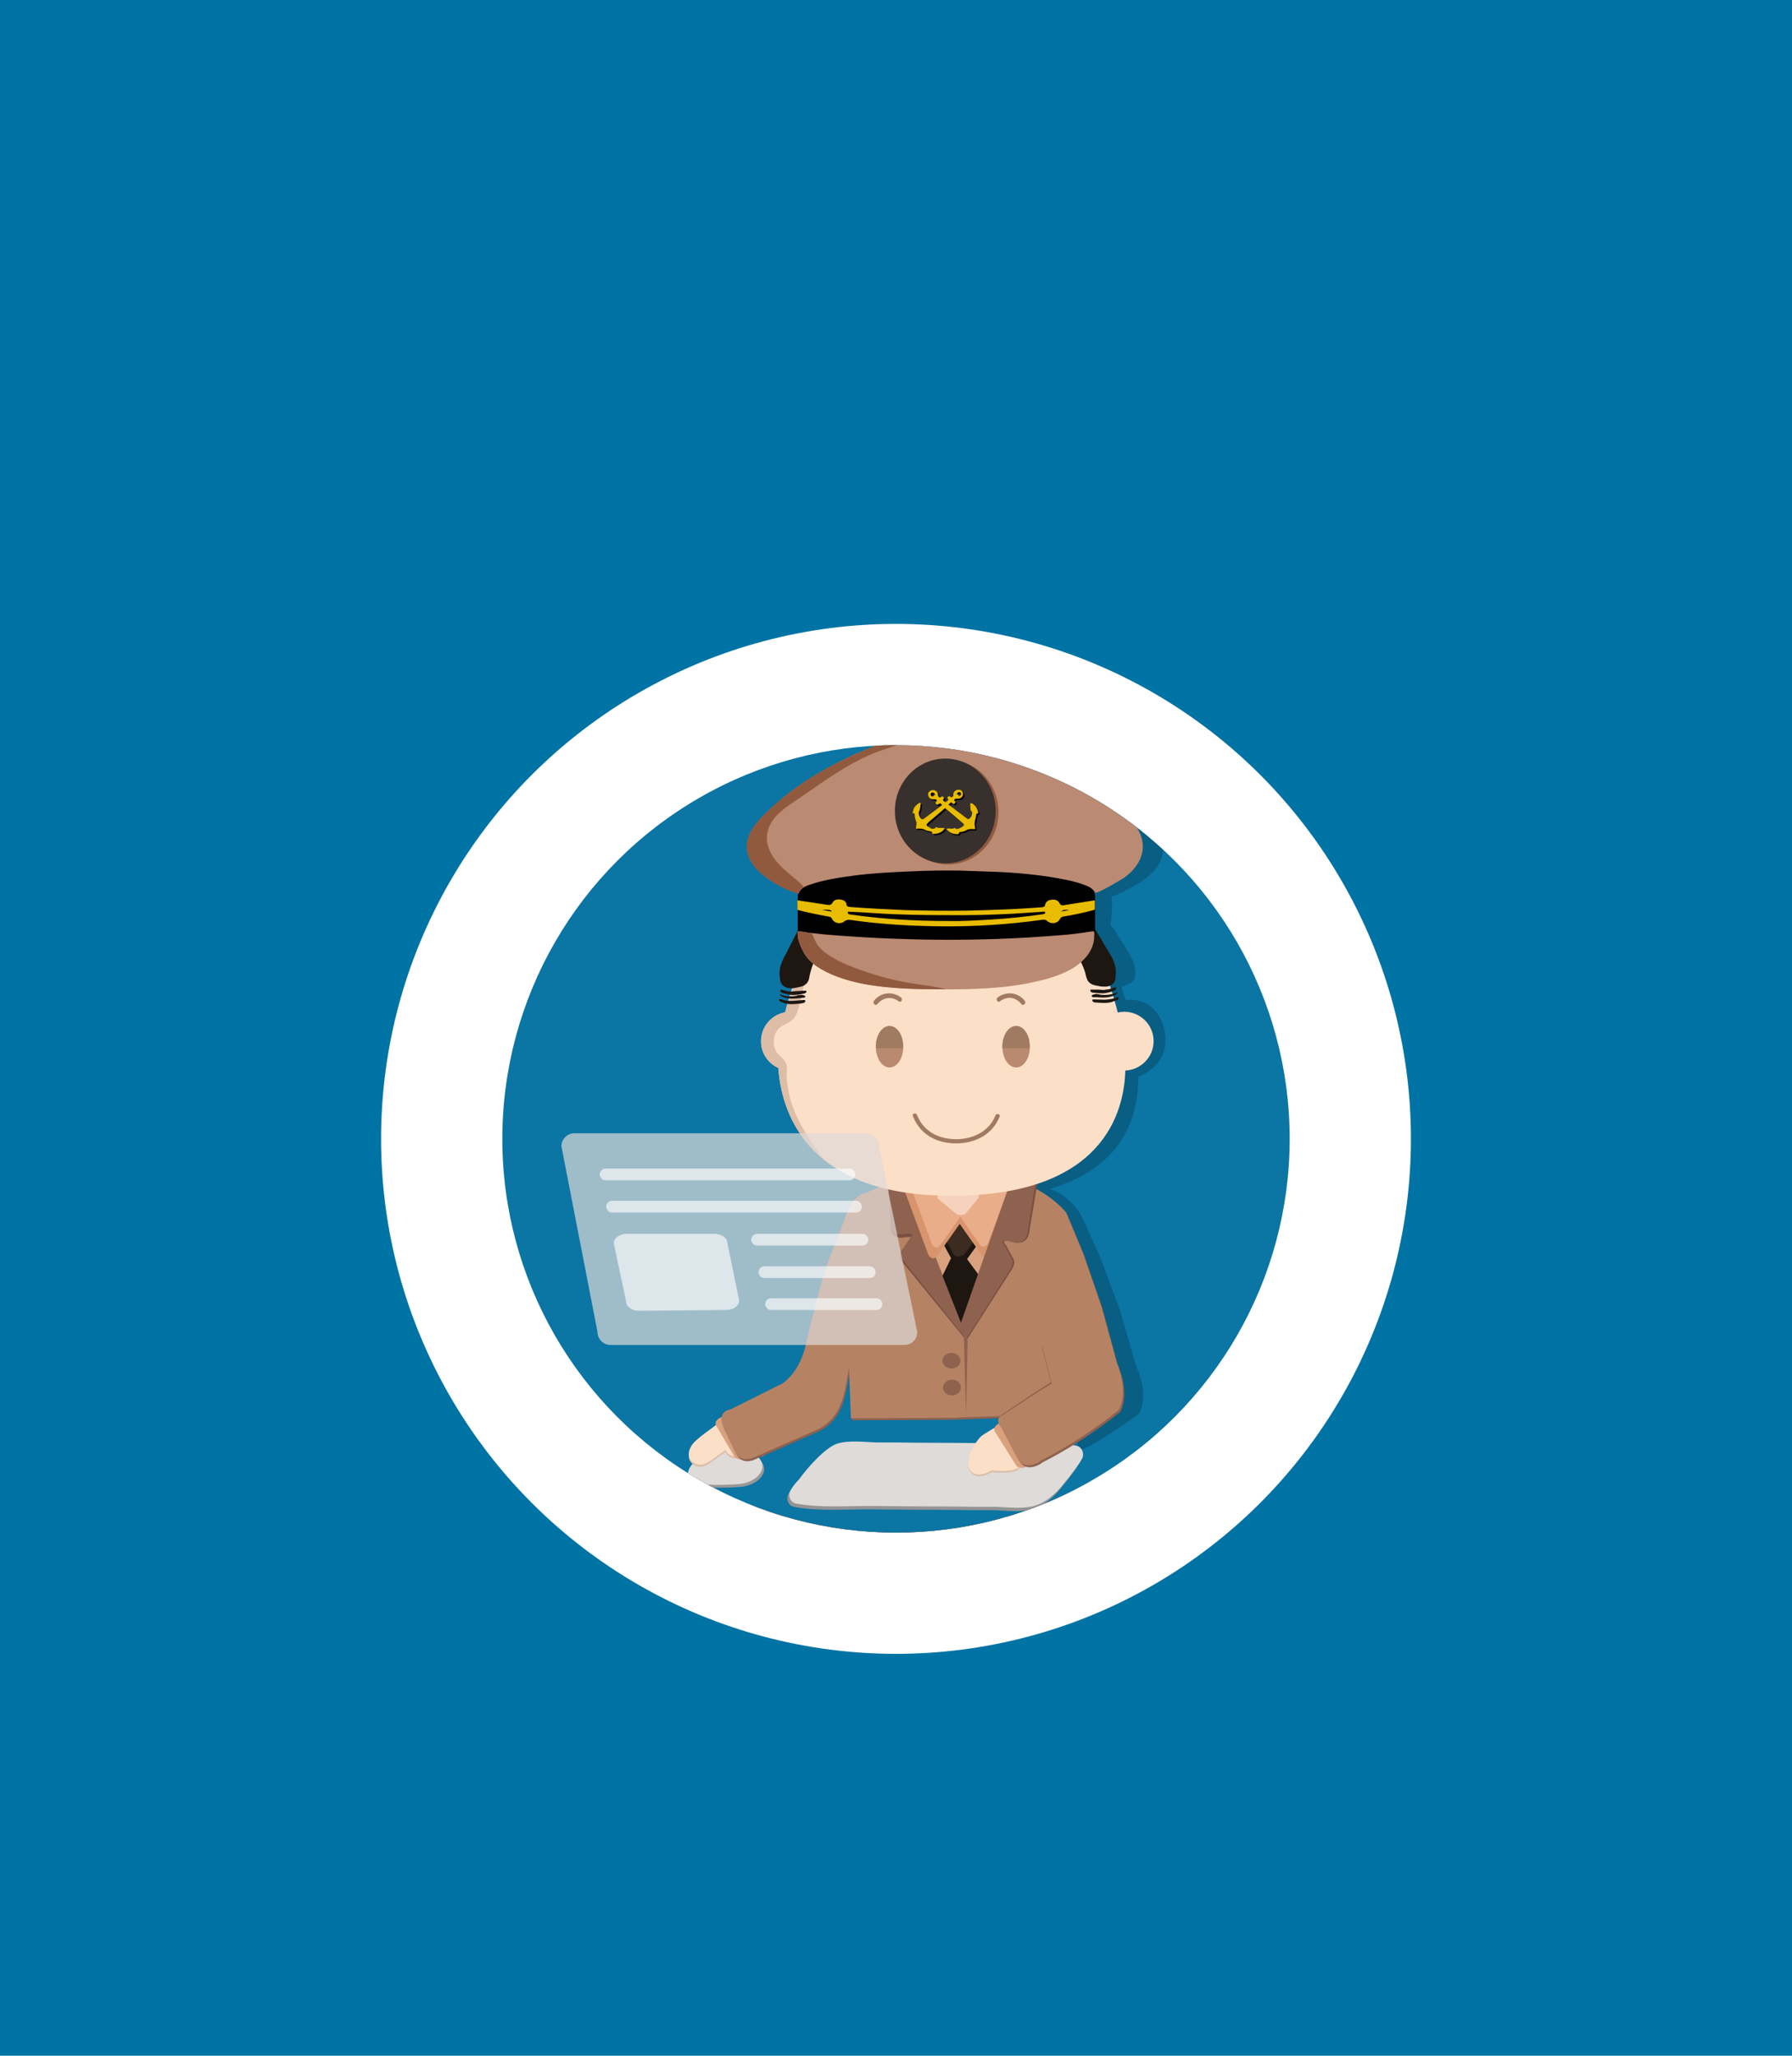 <?xml version="1.0" encoding="utf-8"?>
<!-- Generator: Adobe Illustrator 26.0.3, SVG Export Plug-In . SVG Version: 6.00 Build 0)  -->
<svg version="1.1" id="Capa_1" xmlns="http://www.w3.org/2000/svg" xmlns:xlink="http://www.w3.org/1999/xlink" x="0px" y="0px"
	 viewBox="0 0 640 734.1" style="enable-background:new 0 0 640 734.1;" xml:space="preserve">
<style type="text/css">
	.st0{fill:#0073A5;}
	.st1{fill:#FFFFFF;}
	.st2{clip-path:url(#SVGID_00000037675633099827063090000000421608577390141352_);}
	.st3{opacity:0.2;enable-background:new    ;}
	.st4{fill:#6993B5;}
	.st5{fill:#AFC5D7;}
	.st6{fill:#8E624F;}
	.st7{fill:#3B2B21;}
	.st8{fill:#553E31;}
	.st9{fill:#434041;}
	.st10{fill:none;stroke:#434041;stroke-miterlimit:10;}
	.st11{fill:#B58363;}
	.st12{fill:#7B4F40;}
	.st13{fill:#DAA17F;}
	.st14{fill:#1D1611;}
	.st15{fill:#D8946D;}
	.st16{fill:#E9AD89;}
	.st17{fill:#F4D2BB;}
	.st18{fill:#D7B69F;}
	.st19{fill:#FCDFC7;}
	.st20{fill:#B07F63;}
	.st21{fill:#A0725C;}
	.st22{fill:#37302D;}
	.st23{fill:#A07A61;}
	.st24{fill:#E8BC00;}
	.st25{fill:#DDBDA6;}
	.st26{clip-path:url(#SVGID_00000150787457371877501890000012882023345442424230_);}
	.st27{clip-path:url(#SVGID_00000174562422949075406090000000215585145076162492_);fill:#9B6E4E;}
	.st28{clip-path:url(#SVGID_00000152236983982144613290000002628736882543783053_);fill:#EF9195;}
	.st29{clip-path:url(#SVGID_00000049902685404458754030000017410370379821476493_);}
	.st30{clip-path:url(#SVGID_00000178173727965834922960000013231300785566614451_);fill:#CE5351;}
	.st31{clip-path:url(#SVGID_00000020393331274711733300000006375074577004802714_);fill:#E8695F;}
	.st32{clip-path:url(#SVGID_00000008109005899313716520000012698818100460207034_);fill:#FDFDFD;}
	.st33{clip-path:url(#SVGID_00000003074691934942348800000001454558094679579781_);fill:#0B75A4;}
	.st34{clip-path:url(#SVGID_00000029015828920256715880000015858091584580125354_);}
	.st35{fill:#949494;}
	.st36{fill:#DEDBD9;}
	.st37{fill:#989898;}
	.st38{clip-path:url(#SVGID_00000153690666926762380480000015372289675619984771_);fill:#DDBDA6;}
	.st39{fill:#BA8A72;}
	.st40{fill:#915A3F;}
	.st41{clip-path:url(#SVGID_00000002349616240641884460000008067648816875625642_);fill:#915A3F;}
	.st42{clip-path:url(#SVGID_00000181084474820304608270000003279970628403030178_);fill:#915A3F;}
	.st43{opacity:0.7;fill:#DEDBD9;enable-background:new    ;}
	.st44{opacity:0.7;}
	.st45{opacity:0.9;fill:#FFFFFF;enable-background:new    ;}
	.st46{fill:#BA8A70;stroke:#BA8A70;stroke-miterlimit:10;}
	.st47{fill:#A07A61;stroke:#A07A61;stroke-miterlimit:10;}
</style>
<g>
	<rect class="st0" width="640" height="734.1"/>
	<g>
		<circle class="st1" cx="320" cy="406.7" r="183.9"/>
		<g>
			<g>
				<defs>
					<circle id="SVGID_1_" cx="320" cy="406.7" r="140.6"/>
				</defs>
				<clipPath id="SVGID_00000093136239460497275990000014689392220314908095_">
					<use xlink:href="#SVGID_1_"  style="overflow:visible;"/>
				</clipPath>
				<g style="clip-path:url(#SVGID_00000093136239460497275990000014689392220314908095_);">
					<path class="st3" d="M400.5,370.5c-1.1-2.3-2.6-4.6-4.2-6.5c0-0.1-0.1-0.1-0.1-0.1c4.7-1.7,12.3-5.4,13.2-11.8c0,0,1-7-8-2.5
						c0,0-3.6,1.7-12.5,3.5l-2.1-5.8l0,0l-2.6-7.3l0,0l-7.6-21.6c0,0-0.2-1.7-3.5-2.2c0,0-19.5-4.6-43.9-5.2l0,0l0,0
						c-24.4,0.6-43.9,5.2-43.9,5.2c-3.3,0.5-3.5,2.2-3.5,2.2l-1.7,5h0.1l-5.9,16.6l0,0l-4.1,11.7l0,0l-0.5,1.5
						c-8.8-1.9-12.5-3.5-12.5-3.5c-9.1-4.6-8,2.5-8,2.5c0.8,5.8,7.2,9.4,11.9,11.3c-4.4,9.8-7.8,23.9-8.6,27.2
						c-7.6,8.8-14.3,18.6-16.1,27c0,0-0.7,4.8,0.1,11.6c1.1,10.9,5.6,27.5,22.5,39.1c0.1,0.1,0.2,0.2,0.3,0.2
						c0.4,0.3,0.8,0.5,1.2,0.8c0.2,0.2,0.4,0.3,0.7,0.4c0.3,0.2,0.6,0.4,0.9,0.6c0.3,0.2,0.7,0.4,1,0.6c0.2,0.1,0.4,0.3,0.6,0.4
						c0.4,0.3,0.9,0.5,1.3,0.7c0.1,0.1,0.3,0.1,0.4,0.2c0.5,0.3,1.1,0.6,1.6,0.8c0.1,0,0.1,0.1,0.2,0.1c4.6,2.2,9.7,4.1,15.7,5.5
						c0.1,0,0.2,0.1,0.3,0.1c0.7,0.2,1.4,0.3,2.2,0.5c0.3,0.1,0.5,0.1,0.8,0.2c0.6,0.1,1.1,0.2,1.7,0.3c0.2,0.1,0.3,0.1,0.4,0.1
						c-4,12-13,36.5-15.7,41.4c0,0-2.9,5,0.8,6.2l1.7,3.6l-4.8,13.9c0,0-2.8,4.8,3.4,5.4c0,0,33.3,17.2,86-0.4c0,0,1.4-0.2,2.4-1.3
						c0.7-0.2,1.3-0.4,2-0.6c0,0,2.9-0.5,3.4-3.2c3.1-0.3,7.7-1.4,13.3-4.2c2.8-1.1,5.8-2.5,9.2-4.7c0,0,1.2,0,0-5
						c0,0-6.7-38.8-12.5-61.5c0.9-0.4,1.8-0.9,2.8-1.5c2.4-1.6,4.7-3.6,6.5-5.8c2.7-3.2,4.8-7,6-11.1c0.8-2.6,0.3-3.5,3.2-4.1
						c2.4-0.5,4.8-1.1,7.1-2.1c3-1.3,5.8-3.4,7.3-6.2c1.5-2.6,1.8-5.8,2-8.8C413.1,409.4,409.4,388.8,400.5,370.5z M288,479.9
						L288,479.9L288,479.9L288,479.9z"/>
					<g>
						<path class="st4" d="M283,444.2c4.1,0,8.2-0.1,12.3,0c3.9,0.1,6.6,2.4,6.5,5.7c-0.1,3.3-2.6,5.7-6.6,5.8
							c-8.3,0.1-16.6,0.1-24.9,0c-3.9-0.1-6.5-2.6-6.4-5.9c0.1-3.2,2.8-5.5,6.5-5.6C274.7,444.2,278.9,444.2,283,444.2z"/>
						<path class="st5" d="M321,477.9c-4.1,0-8.2,0-12.3,0c-3.8,0-6-1.9-6.2-5c-0.2-3.5,2.1-6.4,5.8-6.5c8.6-0.2,17.2-0.2,25.7,0
							c3.9,0.1,6.3,2.9,6.1,6.2c-0.2,3.1-2.9,5.2-6.7,5.2C329.2,477.9,325.1,477.9,321,477.9z"/>
						<path class="st4" d="M352.4,496.4c0,3.3-2.6,5.7-6.2,5.7c-3.3-0.1-6-2.5-6-5.7c-0.1-3.3,2.6-5.8,6.1-5.8
							C349.8,490.6,352.4,493.2,352.4,496.4z"/>
						<path class="st4" d="M290.7,466.3c3.5,0,6.2,2.5,6.1,5.8c-0.1,3.1-2.6,5.6-6,5.7c-3.5,0.1-6.2-2.4-6.2-5.7
							C284.6,468.8,287.2,466.4,290.7,466.3z"/>
						<path class="st4" d="M310,444.2c3.5,0,6,2.3,6,5.6c0.1,3.3-2.6,5.9-6.1,5.9c-3.4,0-6.2-2.7-6.1-5.9
							C303.9,446.6,306.6,444.2,310,444.2z"/>
						<path class="st5" d="M365.9,502.2c-3.5,0-6.1-2.4-6.1-5.8c0-3.3,2.7-5.8,6.2-5.8c3.2,0.1,6,2.6,6.1,5.7
							C372,499.6,369.3,502.1,365.9,502.2z"/>
						<path class="st6" d="M370.7,479.6l-85-7.1c-2.3,7.9-13.9,40-17,45.7c0,0-4.7,6.6-1,7.8l3.4,1.9l-4.7,13.7c0,0-2.7,4.7,3.4,5.3
							c0,0,32.9,17,85-0.4c0,0,4.1-0.7,3.3-5c0,0,9,1.5,22.3-6.8c0,0,1.2,0,0-5C380.5,529.7,375.7,501.8,370.7,479.6z"/>
						<path class="st7" d="M246.2,388.8c0.5,2.4,2.4,4.2,4.5,5.5c5.5,3.3,11.2,6.2,16.7,9.5c11.2,6.7,22,13.9,32.7,21.2
							c10.7,7.3,21.4,14.7,32.2,21.8c5.5,3.5,10.9,7,16.5,10.4c5.5,3.3,11.1,6.7,16.9,9.5c3.2,1.5,5.6,0.5,8.4-1.3
							c2.4-1.6,4.7-3.6,6.5-5.8c2.7-3.2,4.8-7,6-11.1c0.8-2.6,0.3-3.5,3.2-4.1c2.4-0.5,4.8-1.1,7.1-2.1c3-1.3,5.8-3.4,7.3-6.2
							c1.5-2.6,1.8-5.8,2-8.8c1.1-20.3-2.7-40.9-11.5-59.2c-1.1-2.3-2.6-4.6-4.2-6.5c-1.2-1.4-3.2-1-4.9-1c-2.1-0.1-4.3-0.1-6.4-0.1
							c-4.3-0.1-8.5-0.1-12.8-0.2c-17.2-0.3-34.4-0.6-51.6-1.1c-18.4-0.5-36.7-1.1-55.1-1.7c-0.3-0.4-0.8-0.6-1.4-0.6
							c-0.6,0-1.1,0.2-1.4,0.5c-0.1,0-0.1,0-0.1,0C250.8,368.1,246.2,388.8,246.2,388.8z"/>
						<path class="st8" d="M390.8,413.5c-1.9-13.6-5-27.2-11.2-39.6c-1.5-3-3.2-5.9-5-8.7c-1.8-2.8-3.8-5.9-6.3-8.2
							c-1.3-1.2-3.3-0.6-5-0.4c-2.1,0.2-4.2,0.4-6.4,0.6c-4.2,0.4-8.5,0.8-12.8,1.3c-10.9,1.1-21.8,2.1-32.6,3.2l10.2,87.4
							c5.4,2.6,10.9,5.3,16.4,7.7c5.9,2.6,11.9,5.4,18,7.5c3.3,1.1,5.7-0.1,8.2-2.3c2.2-1.9,4.2-4.1,5.8-6.5
							c3.1-4.7,4.8-9.9,5.1-15.3c5.1-1.6,10.5-3.8,13.9-7.8C393.4,427.1,391.6,419.8,390.8,413.5z"/>
						<ellipse class="st9" cx="301.2" cy="395" rx="1.5" ry="1.4"/>
						<ellipse class="st9" cx="344.1" cy="395" rx="1.5" ry="1.4"/>
						<path class="st10" d="M313.6,431c0,0,8.2,1.6,19.5-5.6"/>
						<path class="st10" d="M322.4,413.3c-1.5,1.1-3.6,0.7-4.7-0.6c-1.1-1.4-0.8-3.4,0.7-4.4"/>
						<g>
							<g>
								<path class="st11" d="M313,444.9c-35-0.6-36.6-13.9-36.6-13.9c-6.2-23.9,13.7-43.5,13.7-43.5l-17.8-25
									c0,0-37.2,31.1-42,52.6c0,0-7.5,52.6,53.8,62.6c0,0-9.2,31.7-13.1,39.1c0,0-4.7,6.7-1,7.9l3.5,1.9l-4.8,13.9
									c0,0-2.8,4.8,3.4,5.4c0,0,33.3,17.2,86-0.4c0,0,4.1-0.7,3.3-5.1c0,0,9.1,1.5,22.6-6.9c0,0,1.2,0,0-5
									c0,0-12.7-73.6-18.3-77.4c0,0-2.8-4.4-7.8-3.4l-10.2,1.3l-0.2-5.3L313,444.9z"/>
								<g>
									<path class="st12" d="M287.2,446.2l3.1,19.3c0,0,0.1,7,6.8,5c5.9-1.8,2.7,1.6,2.7,1.6l-3.1,5.9c0,0-1.7,2.2,1.5,5.1
										l32.6,33.8l-33.1-71.4l-10.5-2.2V446.2L287.2,446.2z"/>
									<path class="st6" d="M288.7,446.7l3.1,19c0,0,0.1,6.9,6.8,4.9c5.9-1.7,2.7,1.6,2.7,1.6l-3.1,5.8c0,0-1.7,2.1,1.5,5
										l32.6,33.4L299.1,446l-10.5-2.1L288.7,446.7L288.7,446.7z"/>
									<path class="st12" d="M358.2,445.5l-3.1,19c0,0-0.1,6.9-6.8,4.9c-5.9-1.7-2.7,1.6-2.7,1.6l3.1,5.8c0,0,1,1.8-1.5,5
										L329.5,510l-2.9-4.7l21.1-60.5l10.5-2.1V445.5z"/>
									<path class="st6" d="M356.8,445.5l-3.1,19c0,0-0.1,6.9-6.8,4.9c-5.9-1.7-2.7,1.6-2.7,1.6l3.1,5.8c0,0,1,1.8-1.5,5
										L328.1,510l-2.9-4.7l21.1-60.5l10.5-2.1V445.5z"/>
									<g>
										<polygon class="st13" points="299.5,442.7 324.3,507.7 345.9,446.9 										"/>
										<g>
											<g>
												<g>
													<polygon class="st14" points="315.6,485.5 319.5,477.5 326.6,477.5 332.2,485.3 324.3,507.7 													"/>
													<path class="st14" d="M311.8,463.1l8.8,16.5c0,0,1.5,2.1,4.8,0l11.6-16.5l-13.8-6.3L311.8,463.1z"/>
													<path class="st7" d="M311.8,459.3l8.8,16.5c0,0,1.5,2.1,4.8,0l11.6-16.5l-13.8-6.3L311.8,459.3z"/>
												</g>
												<g>
													<path class="st15" d="M296.8,442l12.5,34c0,0,2,3.4,4.2,0l15.6-22.3L296.8,442z"/>
													<g>
														<path class="st15" d="M350.1,442l-12.5,34c0,0-2,3.4-4.2,0l-15.6-22.3L350.1,442z"/>
													</g>
												</g>
												<g>
													<path class="st16" d="M299.2,439.3l11.6,31.8c0,0,1.9,3.2,3.9,0l14.6-20.9L299.2,439.3z"/>
													<g>
														<path class="st16" d="M348,438.9l-11.6,31.8c0,0-1.9,3.2-3.9,0l-14.6-20.9L348,438.9z"/>
													</g>
												</g>
											</g>
										</g>
									</g>
								</g>
							</g>
							<path class="st17" d="M312.8,444.6l0.5,6.1l8.3,7c0,0,1.7,1.1,4.1,0l6-7.5l-0.7-6.1L312.8,444.6z"/>
							<path class="st18" d="M315.8,451.4c1.9,0.4,3.8,0.7,5.7,0.8c3.6,0.2,7.3-0.6,10.8-1.3c1.7-0.4,3.5-0.7,5.1-1.4
								c1-0.4,2-1.1,2.1-2c0.1-0.8-0.7-1.4-1.5-1.7c-1-0.4-2.1-0.6-3.2-0.8c-6.7-0.6-13.6,2.5-20.3,2.4c-0.6,0-1.2-0.1-1.7,0.1
								c-0.8,0.2-1.4,0.6-2,1.2c-0.8,0.7-0.3,0.9,0.5,1.3C312.6,450.7,314.2,451.1,315.8,451.4z"/>
						</g>
						<path class="st19" d="M378.6,404.7c-1.5-17.4-12.3-39.8-12.3-39.8l-39.2-1.3v-0.2l-3.3,0.1l-3.3-0.1v0.2l-39.2,1.3
							c0,0-10.9,22.4-12.3,39.8c0,0-5.6,46.6,54.9,46.4C387.7,451.3,378.6,404.7,378.6,404.7z"/>
						<path class="st7" d="M350.6,358.5c-10.3-0.3-20.5-0.5-30.8-0.4c-4.9,0-9.8,0.1-14.8,0.2c-3.5,0.1-9.4-1-10.6,3.2
							c-0.3,1.2,0.1,2.1,0.7,2.7c-0.5,0.6-0.7,1.4-0.4,2.4c1.7,6.3,8.2,9.7,14.5,11.2c6.8,1.6,14,1.3,20.7-0.7c3.2,3.3,8.7,4,13.1,2
							c6.2-2.8,8.7-9.3,10.3-15.1c0.1-0.4,0.2-0.8,0.1-1.2C354,360.9,353.1,358.5,350.6,358.5z"/>
						<path class="st8" d="M351.2,354.6c-10.3-0.3-20.5-0.5-30.8-0.4c-4.9,0-9.8,0.1-14.8,0.2c-3.5,0.1-9.4-1-10.6,3.2
							c-0.3,1.2,0.1,2.1,0.7,2.7c-0.5,0.6-0.7,1.4-0.4,2.4c1.7,6.3,8.2,9.7,14.5,11.2c6.8,1.6,14,1.3,20.7-0.7c3.2,3.3,8.7,4,13.1,2
							c6.2-2.8,8.7-9.3,10.3-15.1c0.1-0.4,0.2-0.8,0.1-1.2C354.7,357.1,353.8,354.7,351.2,354.6z"/>
						<g>
							<g>
								<g>
									<path class="st11" d="M370.7,315.9c0,0-0.2-1.7-3.5-2.2c0,0-19.5-4.6-43.9-5.2c-24.4,0.6-43.9,5.2-43.9,5.2
										c-3.3,0.5-3.5,2.2-3.5,2.2L263.5,351l28.8,7.8l31-2.6l31,2.6l28.8-7.8L370.7,315.9z"/>
								</g>
							</g>
							<path class="st20" d="M364.7,325c-4.4,0.7-8.9,1.4-13.2,2.7c-4,1.3-14.1,4.8-15.8-1.3c-0.1-0.1-0.1-0.2-0.1-0.3
								c-0.3,0-0.7,0-1,0c-0.6,0-1.3,0.1-2,0.2c-1.8,0.2-3.6,0.3-5.3,0.4c-4.3,0.4-8.7,1.1-13,1.6c-3.9,0.5-7.9,1-11.9,0.7
								c-2-0.2-4.1-0.5-5.9-1.3c-1.5-0.6-2.8-1.6-4.4-2c-6.5-1.3-13.6-0.2-20,1.7l-7.6,21.1c4.4-2.1,10.4-2.4,15-3
								c10.7-1.2,21.5-1,32.2-1.3c10-0.3,20.1-0.2,30.1-0.5c9.5-0.3,19-1.3,28.2-3.5c2.8-0.6,5.5-1.4,8.2-2.4l-5-14
								C370.3,324.2,367.4,324.6,364.7,325z"/>
							<path class="st21" d="M280.5,319.7c4.4-0.5,9.5-1,13.8,0.3c1.6,0.5,2.9,1.5,4.4,2.1c1.8,0.7,3.9,0.8,5.8,0.9
								c4.1,0.1,8.1-0.6,12.1-1.1c4.6-0.6,9.1-1.3,13.7-1.6c2.3-0.2,5.9-1.1,7.9,0.5c1,0.8,0.8,2.3,2.1,2.8c1.2,0.4,2.6,0.1,3.8-0.2
								c2.9-0.6,5.7-1.7,8.5-2.4c6.1-1.4,12.4-2.4,18.7-3.1l-0.7-2.1c0,0-0.2-1.7-3.5-2.2c0,0-19.5-4.6-43.9-5.2
								c-24.4,0.6-43.9,5.2-43.9,5.2c-3.3,0.5-3.5,2.2-3.5,2.2l-1.7,5C276.2,320.4,278.4,320,280.5,319.7z"/>
							<polygon points="268.3,337.5 263.5,351 292.3,358.8 323.3,356.2 354.4,358.8 383.2,351 378.3,337.5 							"/>
							<path class="st14" d="M287.9,343c8.6,0,17.3,0.1,25.8,1.1c8.5,1,16.9,3.4,25.5,3.9c9.1,0.5,18.1-0.8,27.1-2
								c4.9-0.6,9.7-1,14.6-1.2l-2.6-7.3H268.3l-2.6,7.4C272.9,343.3,280.4,343,287.9,343z"/>
							<path d="M362.7,350.3c-8.7,1.1-17.6,2.3-26.4,1.3c-8.5-1-16.7-3.1-25.2-4c-8.4-0.8-16.9-0.8-25.4-0.8
								c-7.3,0.1-14.6,0.5-21.6,2.3l-0.6,1.9l28.8,7.8l31-2.6l31,2.6l28.8-7.8l-0.8-2.4C375.8,348.9,369.3,349.5,362.7,350.3z"/>
							<ellipse class="st22" cx="324.7" cy="332.3" rx="18.4" ry="19.1"/>
							<path class="st14" d="M395.5,347c0,0-18,8.5-72.2,8.4c-54.2,0.1-72.2-8.4-72.2-8.4c-9.1-4.6-8,2.5-8,2.5
								c1.3,9.3,16.9,12.9,16.9,12.9c11.1,3.1,52.3,4.6,63.3,4.7c11-0.1,52.2-1.6,63.3-4.7c0,0,15.6-3.6,16.9-12.9
								C403.6,349.6,404.5,342.5,395.5,347z"/>
						</g>
						<polyline class="st6" points="332.2,516.4 331,552.7 329.4,513.5 						"/>
						<ellipse class="st6" cx="323.8" cy="521.3" rx="3.3" ry="3.1"/>
						<ellipse class="st6" cx="323.9" cy="531.9" rx="3.3" ry="3.1"/>
						<polygon class="st6" points="356.8,499.9 363.2,541.1 359.7,541.9 						"/>
						<path class="st23" d="M336.2,398.7c0.3-1.9,1-3.7,2.1-5.3c1.7-2.5,4.2-3.4,7.3-2.5c3.6,1.1,5.8,3.7,7.5,6.7
							c0.1,0.2,0.1,0.5,0.1,0.9c-2.3-2.9-4.7-5.3-8.7-5.3C340.3,393.1,338.1,395.7,336.2,398.7z"/>
						<path class="st23" d="M296.3,398.7c1.2-2.5,2.4-5,4.9-6.6c2.2-1.4,4.2-1.1,5.9,0.8c1.7,2,2.5,4.3,3.2,6.8
							c-0.8-1.2-1.5-2.4-2.5-3.4c-2.1-2.2-4-2.5-6.8-1.2C299.1,396,297.7,397.4,296.3,398.7z"/>
						<path d="M321.1,337.7c1,0.7,2,0.1,3,0.4c-0.2,0.3-0.4,0.6-0.6,0.8c-1,0.8-2.1,1.2-3.4,1.1c-0.2,0-0.4-0.2-0.4-0.4
							c0-0.4-0.3-0.4-0.5-0.5c-0.6-0.1-1.3-0.2-1.7-0.5c-0.7-0.4-1.5-0.5-2.3-0.5c-0.3,0-0.7,0-1.1,0c0.1-0.5,0.1-1,0.2-1.4
							c0.1-0.5,0-0.9-0.2-1.4c-0.2-0.6-0.3-1.3-0.4-2c-0.1-0.5-0.1-0.8-0.8-0.7c0.1-0.5,0.2-0.8,0.3-1.2c0.3-1.1,1-1.8,1.9-2.4
							c0.2-0.1,0.4-0.1,0.6-0.1c0,0.2,0,0.3,0,0.5c-0.1,0.5-0.1,1-0.2,1.5c-0.1,0.3-0.1,0.7-0.3,1c-0.5,0.7,0.2,2.6,1.1,2.8
							c0.1,0,0.3-0.1,0.4-0.1c2.2-1.6,4.3-3.3,6.6-5c-0.3-0.3-0.5-0.5-0.8-0.7c-0.4,0.3-0.8,0.8-1.4,0.3c-0.4-0.4,0-0.8,0.4-1.2
							c-0.3-0.3-0.6-0.6-1.2-0.5c-1,0.2-1.8-0.5-2-1.4c-0.2-0.7,0.4-1.4,1.1-1.6c1.1-0.3,2.3,0.5,2.2,1.6c-0.1,0.6,0.4,0.8,0.7,1.1
							c0.4-0.3,0.7-0.7,1.2-0.3c0.4,0.3,0.2,0.7-0.2,1.1c1.1,1,0.8,1,2.1-0.1c-0.3-0.3-0.6-0.7-0.1-1.1c0.5-0.4,0.8,0.1,1.2,0.3
							c0.4-0.3,0.8-0.4,0.7-1.1c-0.1-0.8,0.7-1.6,1.6-1.7c0.8-0.1,1.6,0.4,1.7,1.3c0.2,1-0.8,2.1-2,1.9c-0.5-0.1-0.8,0.1-1.1,0.5
							c0.3,0.4,0.8,0.7,0.3,1.2c-0.5,0.5-0.9-0.1-1.3-0.4c-0.3,0.3-0.6,0.5-1,0.8c1.1,0.8,2.2,1.6,3.2,2.4c1.1,0.8,2.2,1.6,3.3,2.5
							c0.4,0.3,0.7,0.3,1.1-0.1c0.6-0.6,0.8-1.3,0.8-2.1c0-0.1,0-0.2-0.1-0.2c-0.6-0.5-0.5-1.1-0.5-1.7c0-0.3-0.1-0.6-0.1-0.9
							c0-0.2,0-0.4,0.1-0.5c0.2,0.1,0.4,0.1,0.6,0.1c0.9,0.6,1.6,1.3,1.9,2.3c0.2,0.4,0.2,0.8,0.3,1.2c-0.8,0.2-0.7,0.2-0.8,1
							c-0.1,0.7-0.4,1.4-0.5,2.2c-0.1,0.5,0,1.1,0.1,1.7c0,0.2,0.1,0.5,0.1,0.7c-0.7,0-1.3-0.1-1.9,0c-0.3,0-0.7,0.1-1,0.3
							c-0.7,0.4-1.5,0.7-2.3,0.7c-0.3,0-0.4,0.1-0.5,0.4c0,0.2-0.3,0.4-0.4,0.4c-1.3,0-2.6-0.3-3.5-1.3c-0.2-0.2-0.3-0.4-0.5-0.6
							c1-0.4,2.1,0.3,3-0.4c0.5,0.7,1.1,0.4,1.6,0.2c0.4-0.2,0.8-0.4,1.2-0.7c0.5-0.4,0.5-0.6,0-1.1c-1.2-1-2.3-2-3.5-3
							c-1-0.8-1.9-1.6-2.8-2.4c-1.6,1.4-3.2,2.7-4.8,4.1c-0.5,0.4-1.1,0.9-1.5,1.3c-0.4,0.4-0.4,0.6,0.1,1s1,0.6,1.5,0.8
							C320.2,338.2,320.7,338.4,321.1,337.7z M329.2,326.6c-0.1,0.1-0.2,0.2-0.2,0.2c0.7-0.2,1-0.5,1-0.9c-0.1-0.4-0.3-0.6-0.7-0.6
							c-0.4-0.1-0.8,0.3-1,0.8c0.1-0.1,0.2-0.2,0.3-0.3C328.7,326.2,328.9,326.4,329.2,326.6z M320.1,326.9c0.3-0.3,0.5-0.5,0.7-0.7
							c-0.2-0.6-0.5-0.8-1-0.7c-0.4,0.1-0.6,0.3-0.6,0.6S319.4,326.7,320.1,326.9z"/>
						<path class="st24" d="M320.6,337.2c1,0.7,2,0.1,3,0.4c-0.2,0.3-0.4,0.6-0.6,0.8c-1,0.8-2.1,1.2-3.4,1.1
							c-0.2,0-0.4-0.2-0.4-0.4c0-0.4-0.3-0.4-0.5-0.5c-0.6-0.1-1.3-0.2-1.7-0.5c-0.7-0.4-1.5-0.5-2.3-0.5c-0.3,0-0.7,0-1.1,0
							c0.1-0.5,0.1-1,0.2-1.4c0.1-0.5,0-0.9-0.2-1.4c-0.2-0.6-0.3-1.3-0.4-2c-0.1-0.5-0.1-0.8-0.8-0.7c0.1-0.5,0.2-0.8,0.3-1.2
							c0.3-1.1,1-1.8,1.9-2.4c0.2-0.1,0.4-0.1,0.6-0.1c0,0.2,0,0.3,0,0.5c-0.1,0.5-0.1,1-0.2,1.5c-0.1,0.3-0.1,0.7-0.3,1
							c-0.5,0.7,0.2,2.6,1.1,2.8c0.1,0,0.3-0.1,0.4-0.1c2.2-1.6,4.3-3.3,6.6-5c-0.3-0.3-0.5-0.5-0.8-0.7c-0.4,0.3-0.8,0.8-1.4,0.3
							c-0.4-0.4,0-0.8,0.4-1.2c-0.3-0.3-0.6-0.6-1.2-0.5c-1,0.2-1.8-0.5-2-1.4c-0.2-0.7,0.4-1.4,1.1-1.6c1.1-0.3,2.3,0.5,2.2,1.6
							c-0.1,0.6,0.4,0.8,0.7,1.1c0.4-0.3,0.7-0.7,1.2-0.3c0.4,0.3,0.2,0.7-0.2,1.1c1.1,1,0.8,1,2.1-0.1c-0.3-0.3-0.6-0.7-0.1-1.1
							c0.5-0.4,0.8,0.1,1.2,0.3c0.4-0.3,0.8-0.4,0.7-1.1c-0.1-0.8,0.7-1.6,1.6-1.7c0.8-0.1,1.6,0.4,1.7,1.3c0.2,1-0.8,2.1-2,1.9
							c-0.5-0.1-0.8,0.1-1.1,0.5c0.3,0.4,0.8,0.7,0.3,1.2c-0.5,0.5-0.9-0.1-1.3-0.4c-0.3,0.3-0.6,0.5-1,0.8c1.1,0.8,2.2,1.6,3.2,2.4
							c1.1,0.8,2.2,1.6,3.3,2.5c0.4,0.3,0.7,0.3,1.1-0.1c0.6-0.6,0.8-1.3,0.8-2.1c0-0.1,0-0.2-0.1-0.2c-0.6-0.5-0.5-1.1-0.5-1.7
							c0-0.3-0.1-0.6-0.1-0.9c0-0.2,0-0.4,0.1-0.5c0.2,0.1,0.4,0.1,0.6,0.1c0.9,0.6,1.6,1.3,1.9,2.3c0.2,0.4,0.2,0.8,0.3,1.2
							c-0.8,0.2-0.7,0.2-0.8,1c-0.1,0.7-0.4,1.4-0.5,2.2c-0.1,0.5,0,1.1,0.1,1.7c0,0.2,0.1,0.5,0.1,0.7c-0.7,0-1.3-0.1-1.9,0
							c-0.3,0-0.7,0.1-1,0.3c-0.7,0.4-1.5,0.7-2.3,0.7c-0.3,0-0.4,0.1-0.5,0.4c0,0.2-0.3,0.4-0.4,0.4c-1.3,0-2.6-0.3-3.5-1.3
							c-0.2-0.2-0.3-0.4-0.5-0.6c1-0.4,2.1,0.3,3-0.4c0.5,0.7,1.1,0.4,1.6,0.2c0.4-0.2,0.8-0.4,1.2-0.7c0.5-0.4,0.5-0.6,0-1.1
							c-1.2-1-2.3-2-3.5-3c-1-0.8-1.9-1.6-2.8-2.4c-1.6,1.4-3.2,2.7-4.8,4.1c-0.5,0.4-1.1,0.9-1.5,1.3c-0.4,0.4-0.4,0.6,0.1,1
							s1,0.6,1.5,0.8C319.7,337.7,320.2,337.9,320.6,337.2z M328.7,326.2c-0.1,0.1-0.2,0.2-0.2,0.2c0.7-0.2,1-0.5,1-0.9
							c-0.1-0.4-0.3-0.6-0.7-0.6c-0.4-0.1-0.8,0.3-1,0.8c0.1-0.1,0.2-0.2,0.3-0.3C328.3,325.7,328.5,325.9,328.7,326.2z
							 M319.6,326.5c0.3-0.3,0.5-0.5,0.7-0.7c-0.2-0.6-0.5-0.8-1-0.7c-0.4,0.1-0.6,0.3-0.6,0.6C318.6,326,318.9,326.3,319.6,326.5z"
							/>
						<path class="st25" d="M292.6,368.4c0.5,0.8,0.8,1.8,0.8,2.8c0.1,1.9-1.1,3.3-2.4,4.5c-1.4,1.3-3.1,2.3-4.2,4
							c1.6,2,3,4.1,4.3,6.3c0.5,0.8,1,1.6,0.9,2.5c-0.1,2.9-2.9,5.1-4.4,7.4c-1.8,2.6-3.4,5.5-4.7,8.4c-4.2,9.2-7.1,20.8-3.4,30.6
							c0.6,1.6,1.6,3.2,1.2,5c-3-3.8-8.7-10.5-10-15.1c-1.7-6.2-0.6-12.9,1.7-19c2.3-6,5.7-11.6,8.4-17.4c0.8-1.8,1.7-4,0.6-5.8
							c-0.8-1.4-2.7-2.1-3.2-3.7c-0.4-1.5,0.8-3.1,2.2-3.9c1.4-0.8,3-1.3,4.1-2.4c1.2-1.1,1.7-3.2,0.4-4.2c-0.6-0.5-1.4-0.7-1.5-1.5
							c-0.1-0.3-0.1-1,0.3-1c1.8,0.3,6.5-0.3,8,1.7C292.2,367.7,292.5,368,292.6,368.4z"/>
						<path class="st19" d="M270.8,364.9l21.7-20c0,0,3.2-3.1,5.9-1.9c0,0,1.1,0.3-1,4l-4.8,8.8c0,0,0,0-3.1,4.8l-3.3,5.5l4.2,2.3
							c0,0,3,1.5,0.2,4l-9.2,7.2L270.8,364.9z"/>
						<g>
							<g>
								<defs>
									<path id="SVGID_00000105402319026624125400000002734772035329295283_" d="M282,438.7c-4.1-3.8-5.6-7-5.6-7
										c-5.8-18.6,6.4-34.9,11.4-41c1.4-1.6,2.3-2.5,2.3-2.5l-1.7-2.4l-16.1-22.7c0,0-37.2,31.1-42,52.6c0,0-7.3,50.8,51.8,61.6
										L282,438.7z"/>
								</defs>
								<clipPath id="SVGID_00000025435915435021471990000007391945103697928877_">
									<use xlink:href="#SVGID_00000105402319026624125400000002734772035329295283_"  style="overflow:visible;"/>
								</clipPath>
								<g style="clip-path:url(#SVGID_00000025435915435021471990000007391945103697928877_);">
									<g>
										<path class="st11" d="M282,438.7c-4.1-3.8-5.6-7-5.6-7c-5.8-18.6,6.4-34.9,11.4-41c1.4-1.6,2.3-2.5,2.3-2.5l-1.7-2.4
											l-16.1-22.7c0,0-37.2,31.1-42,52.6c0,0-7.3,50.8,51.8,61.6L282,438.7z"/>
									</g>
								</g>
							</g>
							<g>
								<defs>
									<path id="SVGID_00000119838586881206099460000014721569634254798782_" d="M282,438.7c-4.1-3.8-5.6-7-5.6-7
										c-5.8-18.6,6.4-34.9,11.4-41c1.4-1.6,2.3-2.5,2.3-2.5l-1.7-2.4l-16.1-22.7c0,0-37.2,31.1-42,52.6c0,0-7.3,50.8,51.8,61.6
										L282,438.7z"/>
								</defs>
								<clipPath id="SVGID_00000170997497719005176770000004772677897269308559_">
									<use xlink:href="#SVGID_00000119838586881206099460000014721569634254798782_"  style="overflow:visible;"/>
								</clipPath>
								<path style="clip-path:url(#SVGID_00000170997497719005176770000004772677897269308559_);fill:#9B6E4E;" d="M280.9,397.7
									c-1.9,3.3-3.7,6.5-5.1,10c-2.7,6.7-3.7,14.2-1.6,21.2c2.1,6.9,5,9.2,11.9,11.1c0.4,0.1,1.3,1,0.4,0.3
									c-1.3-1-2.6-1.8-3.9-2.8c-3.8-3.3-5.7-8.3-5.9-13.3c-0.3-5,1-10,2.7-14.7c2.6-7.3,6.5-14.2,11.2-20.4c0.5-0.6,1-1.3,0.9-2.1
									c-0.3-3.1-5,2.3-5.5,3C283.9,392.4,282.4,395.1,280.9,397.7z"/>
							</g>
						</g>
						<g>
							<g>
								<defs>
									<path id="SVGID_00000057855890399713120790000010254758744099619986_" d="M302.2,426.2c1.9,2.6,4.2,4.8,6.9,6.5
										c6.8,4.4,15.9,6.4,23.9,4.6c2.5-0.6,4.9-1.5,7-2.9c1.4-0.9,2.8-2,4-3.2c1.9-2,4.2-4.8,5.5-7.3c0.4-0.7,3.3-9,3-9.2
										c-2.2-1-3.5,3.2-27,6.5c-3.2,0.5-14.1,0.4-17.3-0.3c-1.3-0.3-3.1-0.7-4.4-1c-1.1-0.3-2.6-0.8-3.8-0.6
										c-1.4,0.3-0.7,1.7-0.2,2.6c0.8,1.3,1.5,2.7,2.4,4C302.2,426.1,302.2,426.2,302.2,426.2z"/>
								</defs>
								<clipPath id="SVGID_00000144305084789202362140000003067455853580858770_">
									<use xlink:href="#SVGID_00000057855890399713120790000010254758744099619986_"  style="overflow:visible;"/>
								</clipPath>
								<path style="clip-path:url(#SVGID_00000144305084789202362140000003067455853580858770_);fill:#EF9195;" d="M302.2,426.2
									c1.9,2.6,4.2,4.8,6.9,6.5c6.8,4.4,15.9,6.4,23.9,4.6c2.5-0.6,4.9-1.5,7-2.9c1.4-0.9,2.8-2,4-3.2c1.9-2,4.2-4.8,5.5-7.3
									c0.4-0.7,3.3-9,3-9.2c-2.2-1-3.5,3.2-27,6.5c-3.2,0.5-14.1,0.4-17.3-0.3c-1.3-0.3-3.1-0.7-4.4-1c-1.1-0.3-2.6-0.8-3.8-0.6
									c-1.4,0.3-0.7,1.7-0.2,2.6c0.8,1.3,1.5,2.7,2.4,4C302.2,426.1,302.2,426.2,302.2,426.2z"/>
							</g>
							<g>
								<defs>
									<path id="SVGID_00000074418748609421723560000002548648240826795667_" d="M302.2,426.2c1.9,2.6,4.2,4.8,6.9,6.5
										c6.8,4.4,15.9,6.4,23.9,4.6c2.5-0.6,4.9-1.5,7-2.9c1.4-0.9,2.8-2,4-3.2c1.9-2,4.2-4.8,5.5-7.3c0.4-0.7,3.3-9,3-9.2
										c-2.2-1-3.5,3.2-27,6.5c-3.2,0.5-14.1,0.4-17.3-0.3c-1.3-0.3-3.1-0.7-4.4-1c-1.1-0.3-2.6-0.8-3.8-0.6
										c-1.4,0.3-0.7,1.7-0.2,2.6c0.8,1.3,1.5,2.7,2.4,4C302.2,426.1,302.2,426.2,302.2,426.2z"/>
								</defs>
								<clipPath id="SVGID_00000100380740033148452910000002920384914329935522_">
									<use xlink:href="#SVGID_00000074418748609421723560000002548648240826795667_"  style="overflow:visible;"/>
								</clipPath>
								<g style="clip-path:url(#SVGID_00000100380740033148452910000002920384914329935522_);">
									<g>
										<defs>
											<path id="SVGID_00000003785549109225084950000017798402340088919695_" d="M319.5,429.2c4.1,0.1,8.2-0.4,12.2-1.1
												c1.4-0.3,2.7-0.6,4.1-0.9c0.1,0.3,0.3,0.4,0.6,0.5c2.9,0.8,5.5,2.2,8.2,3.3c-1.7,2.3-4.1,3.7-6.6,4.9
												c-5.7,2.7-11.6,2.9-17.7,1.8c-2.2-0.4-4.2-1-6.2-1.7c-0.5-0.2-1.1-0.3-1.4-0.8C314.7,433,317.1,431.1,319.5,429.2z"/>
										</defs>
										<clipPath id="SVGID_00000129885888264745173520000011993601960942316928_">
											<use xlink:href="#SVGID_00000003785549109225084950000017798402340088919695_"  style="overflow:visible;"/>
										</clipPath>
										<path style="clip-path:url(#SVGID_00000129885888264745173520000011993601960942316928_);fill:#CE5351;" d="M319.4,429.5
											c4.1,0.1,8.2-0.4,12.2-1.1c1.4-0.3,2.7-0.6,4.1-0.9c0.1,0.3,0.3,0.4,0.6,0.5c2.9,0.8,5.5,2.2,8.2,3.3
											c-1.7,2.3-4.1,3.7-6.6,4.9c-5.7,2.7-11.6,2.9-17.7,1.8c-2.2-0.4-4.2-1-6.2-1.7c-0.5-0.2-1.1-0.3-1.4-0.8
											C314.6,433.2,317,431.3,319.4,429.5z"/>
									</g>
									<g>
										<defs>
											<path id="SVGID_00000013890723434587600430000008820149787554271121_" d="M319.5,429.2c4.1,0.1,8.2-0.4,12.2-1.1
												c1.4-0.3,2.7-0.6,4.1-0.9c0.1,0.3,0.3,0.4,0.6,0.5c2.9,0.8,5.5,2.2,8.2,3.3c-1.7,2.3-4.1,3.7-6.6,4.9
												c-5.7,2.7-11.6,2.9-17.7,1.8c-2.2-0.4-4.2-1-6.2-1.7c-0.5-0.2-1.1-0.3-1.4-0.8C314.7,433,317.1,431.1,319.5,429.2z"/>
										</defs>
										<clipPath id="SVGID_00000078042092423156166240000017769770530449661582_">
											<use xlink:href="#SVGID_00000013890723434587600430000008820149787554271121_"  style="overflow:visible;"/>
										</clipPath>
										<path style="clip-path:url(#SVGID_00000078042092423156166240000017769770530449661582_);fill:#E8695F;" d="M320.7,429.4
											c4.1-0.1,8.2-0.7,12.1-1.6c1.4-0.3,2.7-0.7,4.1-1.1c0.1,0.3,0.3,0.4,0.6,0.5c2.9,0.7,5.6,1.9,8.3,3
											c-1.7,2.3-4,3.9-6.4,5.1c-5.6,2.9-11.5,3.3-17.7,2.5c-2.2-0.3-4.2-0.8-6.3-1.5c-0.5-0.2-1.1-0.2-1.4-0.7
											C316.1,433.3,318.4,431.3,320.7,429.4z"/>
									</g>
								</g>
							</g>
							<g>
								<defs>
									<path id="SVGID_00000136369962280086014260000010497901680639130303_" d="M302.2,426.2c1.9,2.6,4.2,4.8,6.9,6.5
										c6.8,4.4,15.9,6.4,23.9,4.6c2.5-0.6,4.9-1.5,7-2.9c1.4-0.9,2.8-2,4-3.2c1.9-2,4.2-4.8,5.5-7.3c0.4-0.7,3.3-9,3-9.2
										c-2.2-1-3.5,3.2-27,6.5c-3.2,0.5-14.1,0.4-17.3-0.3c-1.3-0.3-3.1-0.7-4.4-1c-1.1-0.3-2.6-0.8-3.8-0.6
										c-1.4,0.3-0.7,1.7-0.2,2.6c0.8,1.3,1.5,2.7,2.4,4C302.2,426.1,302.2,426.2,302.2,426.2z"/>
								</defs>
								<clipPath id="SVGID_00000124149640741477312280000010941592185003791272_">
									<use xlink:href="#SVGID_00000136369962280086014260000010497901680639130303_"  style="overflow:visible;"/>
								</clipPath>
								<path style="clip-path:url(#SVGID_00000124149640741477312280000010941592185003791272_);fill:#FDFDFD;" d="M304.6,419.9
									c2.6,0.2,5.3,0.8,8,1c10.1,0.6,20.2-0.2,30-3.1c3-0.9,6-2,8.8-3.4c0.5-0.3,1-0.4,1.7-0.7c-0.1,1.4-0.5,2.6-1,3.8
									c-0.4,0.3-0.8,0.6-1.2,1c-2.9,2.6-6.1,4.7-9.6,6.5c-2.1,1.1-4.3,2-6.5,2.6c-0.8,0.2-1.5,0.4-2.3,0.6
									c-2.3,0.5-4.6,0.9-6.9,1.1c-2.2,0.2-4.6,0.5-6.8,0.3c-1.9-0.2-3.9-0.2-5.8-0.5c-2.8-0.5-5.3-1.5-6.8-4.1
									C305.3,423.5,305,421.6,304.6,419.9z"/>
							</g>
						</g>
					</g>
				</g>
			</g>
			<g>
				<defs>
					<circle id="SVGID_00000016038502379042038950000001836996137419599265_" cx="320" cy="406.7" r="140.6"/>
				</defs>
				<clipPath id="SVGID_00000098914182015788021960000016854361989354199980_">
					<use xlink:href="#SVGID_00000016038502379042038950000001836996137419599265_"  style="overflow:visible;"/>
				</clipPath>
				
					<circle style="clip-path:url(#SVGID_00000098914182015788021960000016854361989354199980_);fill:#0B75A4;" cx="320" cy="406.7" r="140.6"/>
			</g>
			<g>
				<defs>
					<circle id="SVGID_00000095310783979503955070000003201847490806460057_" cx="320" cy="406.7" r="140.6"/>
				</defs>
				<clipPath id="SVGID_00000111149416641621786070000015831021591475874975_">
					<use xlink:href="#SVGID_00000095310783979503955070000003201847490806460057_"  style="overflow:visible;"/>
				</clipPath>
				<g style="clip-path:url(#SVGID_00000111149416641621786070000015831021591475874975_);">
					<g>
						<path class="st3" d="M385.3,518.2c-0.5-0.1,3.7-1.5,3.3-1.5c10.7-6.1,18.2-11.9,18.2-11.9c3.9-7-1-16.9-1-16.9l-5.9-20.2
							l-7.1-19.1l-6.9-15.1c-4.9-7.5-11-8.9-11-8.9c-0.1,0,0.1,0,0,0l0,0c29.1-8.8,31.5-29.1,31.7-40.2c11.7-4.6,9.7-14.8,9.2-16.9
							c-3.2-12.1-13.4-10.4-13.4-10.4c-0.8,0-1.7-4.4-1.8-4.8c0.9-0.3,2.7-0.9,3.7-1.6c0.8-0.7,1.2-2,1.2-3c0-1.1-0.3-3.2-0.7-4.2
							c-0.4-0.9-0.8-1.7-1.3-2.6c-0.3-0.5-0.6-0.9-0.8-1.4c-1-1.5-1.9-3-2.8-4.4c-0.4-0.7-1-1.4-1.3-2.1c-0.3-0.6-1.3-2-1.9-2.5
							l0.4-5.1c0-0.7,0.1-3.2,0-3.2v-0.7c0-0.6-0.1-1.1-0.2-1.6c0.1,0.1,0.1,0.1,0.2,0.1c0.9,0.1,4.3-1.7,7.1-3.2
							c0.8-0.4,1.5-0.8,2.1-1.2c0.8-0.5,1.5-0.8,1.6-1c4.2-2.8,7-6.4,7.4-10.3c0.2-1.4,0.4-3-0.1-4.5c-0.3-1.1-1-2.9-1.7-3.9
							c-1.1-1.6-1.6-2.3-3-3.7c-0.3-0.4-1.6-1.6-2-2c-2-2-5.8-5.5-8.1-7.1c-2-1.4-1.2-0.8-3.2-2.1c-0.6-0.4-1.2-0.8-1.9-1.2
							c-1.3-0.8-2.6-1.5-3.9-2.3c-0.5-0.3-1-0.6-1.5-0.8c-0.4-0.2-0.8-0.4-1.2-0.7c-1.1-0.6-2.2-1.2-3.3-1.8
							c-0.5-0.2-0.9-0.5-1.4-0.7c-0.5-0.2-1-0.5-1.4-0.7c-2.2-1.1-4.6-2.2-6.8-3.2c-0.7-0.3-1.4-0.6-2.1-0.9
							c-1.1-0.4-2.2-0.8-3.2-1.3c-1.1-0.4-2.2-0.8-3.3-1.2c-0.5-0.2-1.1-0.4-1.6-0.5c-7.2-2.3-14.7-3.8-22.4-4.1
							c-0.8-0.1-1.5-0.1-2.3-0.1c-1.4,0-2.8,0.1-4.2,0.1"/>
						<path class="st3" d="M392.2,521.9"/>
					</g>
					<g>
						<path class="st35" d="M383.8,517.5c-9-1.7-18.7-0.8-27.9-0.9c-9.7-0.1-19.4-0.2-29.1-0.2c-4.7-0.1-9.5-0.1-14.2-0.1
							c-4.4-0.1-9.9-0.9-14.2,0.4c-4.3,1.3-10.9,8.8-13.8,12.9c-1,1-2,2.1-3,3.9c-1,1.6-0.1,4.2,1.9,4.6c9,1.7,18.7,0.8,27.9,0.9
							c9.7,0.1,19.4,0.2,29.1,0.2c4.7,0.1,9.5,0.1,14.2,0.1c4.4,0.1,9.9,0.9,14.2-0.4c4.3-1.3,8.2-4.9,11.1-8.9c1-1,4.7-6,5.7-7.8
							C386.6,520.4,385.8,517.8,383.8,517.5z"/>
						<path class="st36" d="M384.5,516.3c-9-1.7-18.7-0.8-27.9-0.9c-9.7-0.1-19.4-0.2-29.1-0.2c-4.7-0.1-9.5-0.1-14.2-0.1
							c-4.4-0.1-9.9-0.9-14.2,0.4c-4.3,1.3-10.9,8.8-13.8,12.9c-1,1-2,2.1-3,3.9c-1,1.6-0.1,4.2,1.9,4.6c9,1.7,18.7,0.8,27.9,0.9
							c9.7,0.1,19.4,0.2,29.1,0.2c4.7,0.1,9.5,0.1,14.2,0.1c4.4,0.1,9.9,0.9,14.2-0.4c4.3-1.3,8.2-4.9,11.1-8.9c1-1,4.7-6,5.7-7.8
							C387.4,519.3,386.5,516.7,384.5,516.3z"/>
						<g>
							<path class="st25" d="M357.3,509.3c0,0-6.1,3.5-6.9,4.3c0,0-5.2,5.2-4.4,10.6c0,0,1,5.5,8.3,1.5c0,0,8.2,1,10-1.5l0.6-7
								L357.3,509.3z"/>
							<path class="st19" d="M357.2,508.7c0,0-6.1,3.5-6.9,4.3c0,0-5.2,5.2-4.4,10.6c0,0,1,5.5,8.3,1.5c0,0,8.2,1,10-1.5l0.6-7
								L357.2,508.7z"/>
						</g>
						<path class="st13" d="M357.8,506.3l-1.1,2.1c0,0-2.4,1.1-1.4,2.8l7.8,12.4c0,0,1.5,1.3,3.8,0l5.3-1.5l-9.9-16.8L357.8,506.3z"
							/>
						<g>
							<g>
								<path class="st37" d="M246.9,525.2c-0.3,0.6-0.6,1.3-0.6,2c0.1,1.5,1.9,2.5,2.8,2.9c3.5,1.4,7.4,1.2,11.1,1.1
									c2.2-0.1,4.4-0.1,6.5-0.6c2.1-0.6,4.2-1.7,5.4-3.5c0.4-0.6,0.7-1.3,0.8-2c0.2-1.8-1-3.6-2.5-4.6c-1.5-1-3.4-1.4-5.2-1.6
									c-4.6-0.8-6.9-1-9.1-0.4c0,0-3.4,0.9-7.5,4.8C248.1,523.5,247.5,524.2,246.9,525.2z"/>
							</g>
							<g>
								<path class="st36" d="M246.3,524.2c-0.3,0.6-0.6,1.3-0.6,2c0.1,1.5,1.9,2.5,2.8,2.9c3.5,1.4,7.4,1.2,11.1,1.1
									c2.2-0.1,4.4-0.1,6.5-0.6c2.1-0.6,4.2-1.7,5.4-3.5c0.4-0.6,0.7-1.3,0.8-2c0.2-1.8-1-3.6-2.5-4.6c-1.5-1-3.4-1.4-5.2-1.6
									c-4.6-0.8-6.9-1-9.1-0.4c0,0-3.4,0.9-7.5,4.8C247.6,522.4,246.9,523.1,246.3,524.2z"/>
							</g>
							<g>
								<path class="st25" d="M255.1,511.6c-2.5,1.9-5.5,4-6.4,5.1c-1,1.1-1.2,1.7-1.3,2.3c-0.2,0.9-0.1,1.9,0.6,2.5
									c0.8,0.9,2.2,1,3.3,0.6c1.1-0.4,4.3-2.9,5.3-3.6c1.2-0.8,2.4-1.6,3.6-2.3c-0.1,0.8-0.1,1.7,0.5,2.3c0.4,0.5,1.2,0.7,1.9,0.8
									c1.7,0.3,3.6-0.1,5.2-0.8c0.1-0.1,0.3-0.1,0.3-0.2c0.1-0.2,0.1-0.3,0-0.5c-0.6-2.2-1.3-4.4-2.6-6.4
									c-0.5-0.7-1.1-1.4-1.9-1.7c-0.2-0.1-0.6-0.3-2.2-0.4c-1.5-0.1-2.2-0.2-3,0C257.7,509.6,257.4,509.9,255.1,511.6z"/>
								<g>
									<path class="st25" d="M254.5,510.5c-1.9,1.4-3.9,2.8-5.7,4.4c-1.4,1.2-2.6,2.8-2.8,4.7c-0.2,2.6,2.1,4.4,4.6,4.1
										c1.7-0.2,3.2-1.4,4.6-2.4c1.9-1.4,3.7-2.7,5.7-3.9c-0.7-0.4-1.3-0.7-2-1.2c-0.1,1.4,0.2,2.9,1.4,3.8c1,0.7,2.4,0.9,3.7,0.8
										c1.5,0,2.9-0.4,4.2-1c0.6-0.3,1.2-0.8,1.2-1.6c0-0.7-0.3-1.4-0.5-2c-0.8-2.5-1.8-5.5-4-7.1c-0.6-0.5-1.4-0.7-2.2-0.8
										c-1.2-0.2-2.4-0.3-3.5-0.3C257.3,508.1,256,509.3,254.5,510.5c-0.6,0.4-0.8,1.2-0.5,1.8c0.3,0.6,1.2,0.9,1.8,0.5
										c0.6-0.5,1.3-1,1.9-1.4c0.2-0.1,0.4-0.3,0.5-0.4c0.1-0.1,0.2-0.1,0.2-0.1c-0.1,0.1-0.3,0.1-0.1,0.1
										c0.2-0.1,0.3-0.1,0.5-0.1c-0.2,0.1,0.2,0,0.3,0c0.2,0,0.4,0,0.5,0c0.8,0,1.6,0.1,2.4,0.2c0.3,0.1,0.5,0.1,0.7,0.2
										c0.1,0,0.2,0.1,0.2,0.1c-0.1,0.1-0.4-0.3,0,0c0.7,0.5,1.3,1.2,1.7,1.9c0.5,0.8,0.8,1.7,1.2,2.6c0.2,0.4,0.3,0.9,0.4,1.3
										c0.1,0.2,0.2,0.4,0.2,0.7c0.1,0.2,0.1,0.3,0.1,0.4c0.1,0.3,0.1,0.3,0.1,0c0.1-0.2,0.2-0.4,0.3-0.6
										c-0.2,0.2-0.6,0.3-0.8,0.3c-0.4,0.1-0.7,0.2-1.1,0.3c-0.7,0.2-1.4,0.2-2.1,0.1c-0.4-0.1-1.1-0.1-1.4-0.4
										c-0.3-0.4-0.2-1.1-0.2-1.5c0.1-1-1.2-1.6-2-1.2c-1.6,1-3.1,2-4.6,3c-1.2,0.8-2.3,1.7-3.6,2.5c-0.1,0.1-0.3,0.1-0.4,0.2
										c-0.3,0.2,0.1,0-0.1,0.1c-0.4,0.1-0.7,0.2-1.2,0.2c-0.6-0.1-1.1-0.4-1.2-1.1c-0.1-0.3,0-0.6,0.1-1c0-0.1,0.1-0.3,0.1-0.2
										c0.1-0.2,0.2-0.4,0.3-0.5c0.4-0.6,0.9-1.1,1.4-1.6c1.6-1.5,3.5-2.8,5.2-4.1c0.6-0.4,0.8-1.2,0.5-1.8
										C256,510.4,255.1,510,254.5,510.5z"/>
								</g>
							</g>
							<g>
								<path class="st19" d="M255.1,510.9c-2.5,1.9-5.5,4-6.4,5.1c-1,1.1-1.2,1.7-1.3,2.3c-0.2,0.9-0.1,1.9,0.6,2.5
									c0.8,0.9,2.2,1,3.3,0.6c1.1-0.4,4.3-2.9,5.3-3.6c1.2-0.8,2.4-1.6,3.6-2.3c-0.1,0.8-0.1,1.7,0.5,2.3c0.4,0.5,1.2,0.7,1.9,0.8
									c1.7,0.3,3.6-0.1,5.2-0.8c0.1-0.1,0.3-0.1,0.3-0.2c0.1-0.2,0.1-0.3,0-0.5c-0.6-2.2-1.3-4.4-2.6-6.4
									c-0.5-0.7-1.1-1.4-1.9-1.7c-0.2-0.1-0.6-0.3-2.2-0.4c-1.5-0.1-2.2-0.2-3,0C257.7,509,257.4,509.2,255.1,510.9z"/>
								<g>
									<path class="st19" d="M254.5,509.8c-1.9,1.4-3.9,2.8-5.7,4.4c-1.4,1.2-2.6,2.8-2.8,4.7c-0.2,2.6,2.1,4.4,4.6,4.1
										c1.7-0.2,3.2-1.4,4.6-2.4c1.9-1.4,3.7-2.7,5.7-3.9c-0.7-0.4-1.3-0.7-2-1.2c-0.1,1.4,0.2,2.9,1.4,3.8c1,0.7,2.4,0.9,3.7,0.8
										c1.5,0,2.9-0.4,4.2-1c0.6-0.3,1.2-0.8,1.2-1.6c0-0.7-0.3-1.4-0.5-2c-0.8-2.5-1.8-5.5-4-7.1c-0.6-0.5-1.4-0.7-2.2-0.8
										c-1.2-0.2-2.4-0.3-3.5-0.3C257.3,507.5,256,508.6,254.5,509.8c-0.6,0.4-0.8,1.2-0.5,1.8c0.3,0.6,1.2,0.9,1.8,0.5
										c0.6-0.5,1.3-1,1.9-1.4c0.2-0.1,0.4-0.3,0.5-0.4c0.1-0.1,0.2-0.1,0.2-0.1c-0.1,0.1-0.3,0.1-0.1,0.1
										c0.2-0.1,0.3-0.1,0.5-0.1c-0.2,0.1,0.2,0,0.3,0c0.2,0,0.4,0,0.5,0c0.8,0,1.6,0.1,2.4,0.2c0.3,0.1,0.5,0.1,0.7,0.2
										c0.1,0,0.2,0.1,0.2,0.1c-0.1,0.1-0.4-0.3,0,0c0.7,0.5,1.3,1.2,1.7,1.9c0.5,0.8,0.8,1.7,1.2,2.6c0.2,0.4,0.3,0.9,0.4,1.3
										c0.1,0.2,0.2,0.4,0.2,0.7c0.1,0.2,0.1,0.3,0.1,0.4c0.1,0.3,0.1,0.3,0.1,0c0.1-0.2,0.2-0.4,0.3-0.6
										c-0.2,0.2-0.6,0.3-0.8,0.3c-0.4,0.1-0.7,0.2-1.1,0.3c-0.7,0.2-1.4,0.2-2.1,0.1c-0.4-0.1-1.1-0.1-1.4-0.4
										c-0.3-0.4-0.2-1.1-0.2-1.5c0.1-1-1.2-1.6-2-1.2c-1.6,1-3.1,2-4.6,3c-1.2,0.8-2.3,1.7-3.6,2.5c-0.1,0.1-0.3,0.1-0.4,0.2
										c-0.3,0.2,0.1,0-0.1,0.1c-0.4,0.1-0.7,0.2-1.2,0.2c-0.6-0.1-1.1-0.4-1.2-1.1c-0.1-0.3,0-0.6,0.1-1c0-0.1,0.1-0.3,0.1-0.2
										c0.1-0.2,0.2-0.4,0.3-0.5c0.4-0.6,0.9-1.1,1.4-1.6c1.6-1.5,3.5-2.8,5.2-4.1c0.6-0.4,0.8-1.2,0.5-1.8
										C256,509.7,255.1,509.4,254.5,509.8z"/>
								</g>
							</g>
						</g>
						<path class="st13" d="M260.2,504.8l-3,1.5c0,0-2.4,1.1-1.4,2.8l6.5,11.1c0,0,1.6,1.8,3.9,0.5l6.6-0.7l-9.9-16.8L260.2,504.8z"
							/>
						<path class="st6" d="M357.9,506.4c-1.7,2.4,0.3,4,0.3,4l5.3,10.4c2.9,6.2,8.9,1.4,8.9,1.4c15.4-7.8,27.7-18,27.7-18
							c3.7-7-0.9-16.9-0.9-16.9l-5.5-20.2l-6.6-19.1l-6-14.4c-4.3-5.1-10.4-8.2-10.4-8.2c-5.9-2.9-8.9-2.3-8.9-2.3l-4.5,20.3
							c-1.8,4.8-13.9,30.7-13.9,30.7l-22.6-52.4l-10.9,4.9c-6,0.9-8.1,10.3-8.1,10.3l-5.9,15c-2.8,8-7.5,28.1-7.5,28.1
							c-2.2,10.9-8.5,14.7-8.5,14.7l-18.6,9.3c-5.8,1.1-2,7.6-2,7.6l3.3,6.9c2.2,5.5,7.4,2.5,7.4,2.5l21.2-9.3
							c7.4-2.9,9.4-9.5,9.4-9.5c1.6-3.1,3-13.2,3-13.2l0.7,18.2l36.6-0.2l0,0"/>
						<path class="st11" d="M398.8,486.6l-5.5-20.2l-6.6-19.1l-6-14.4c-4.3-5.1-10.4-8.2-10.4-8.2c-5.9-2.9-8.9-2.3-8.9-2.3
							l-4.5,20.3c-1.8,4.8-13.9,30.7-13.9,30.7l-22.6-52.4l-10.9,4.9c-6,0.9-8.1,10.3-8.1,10.3l-5.9,15c-2.8,8-7.5,28.1-7.5,28.1
							c-2.2,10.9-8.5,14.7-8.5,14.7l-18.6,9.3c-5.8,1.1-2,7.6-2,7.6l3.3,6.9c2.2,5.5,7.4,2.5,7.4,2.5l21.2-9.3
							c7.4-2.9,9.4-9.5,9.4-9.5c1.6-3.1,3-13.2,3-13.2l0.7,18.2l36.6-0.2l0,0h1.5v-0.1l15.4-0.5c-1.7,2.4,0.3,4,0.3,4l5.3,10.4
							c2.9,6.2,8.9,1.4,8.9,1.4c15.4-7.8,27.7-18,27.7-18C403.3,496.4,398.8,486.6,398.8,486.6z"/>
						<path class="st12" d="M370.4,423l-2.7,16.3c0,0-0.1,5.9-6,4.2c-5.1-1.5-2.3,1.4-2.3,1.4l2.7,5c0,0,0.8,1.5-1.3,4.3l-15.4,24.1
							l-2.5-4l18.4-51.8l9.1-1.9V423z"/>
						<path class="st12" d="M317.3,423.4l0.8,14.3c0,0-0.5,5.1,4.8,4.2c4.6-0.8,1.9,1.4,1.9,1.4l-2.8,4c0,0-1.5,1.4,0.7,3.9
							l22.1,27.1l-19.7-54.5l-7.7-2.4L317.3,423.4z"/>
						<path class="st6" d="M317.3,421.5l0.8,14.9c0,0-0.5,5.3,4.9,4.3c4.7-0.8,2,1.5,2,1.5l-2.9,4.2c0,0-1.5,1.5,0.7,4l22.7,28.3
							l-20.1-56.8l-8-2.5L317.3,421.5z"/>
						<g>
							<polygon class="st13" points="323.9,422.4 343.4,472.9 360.4,425.6 							"/>
							<g>
								<g>
									<g>
										<polygon class="st14" points="336.6,455.6 339.6,449.4 345.2,449.4 349.7,455.5 343.4,472.9 										"/>
										<path class="st14" d="M333.6,438.2l7,12.8c0,0,1.2,1.6,3.8,0l9.2-12.8l-10.9-4.9L333.6,438.2z"/>
										<path class="st7" d="M333.6,435.2l7,12.8c0,0,1.2,1.6,3.8,0l9.2-12.8l-10.9-4.9L333.6,435.2z"/>
									</g>
									<g>
										<path class="st15" d="M321.8,421.8l9.8,26.4c0,0,1.6,2.6,3.3,0l12.2-17.3L321.8,421.8z"/>
										<g>
											<path class="st15" d="M363.7,421.8l-9.8,26.4c0,0-1.6,2.6-3.3,0l-12.2-17.3L363.7,421.8z"/>
										</g>
									</g>
									<g>
										<path class="st16" d="M323.7,419.7l9.2,24.7c0,0,1.5,2.5,3.1,0l11.4-16.2L323.7,419.7z"/>
										<g>
											<path class="st16" d="M362,419.4l-9.2,24.7c0,0-1.5,2.5-3.1,0l-11.4-16.2L362,419.4z"/>
										</g>
									</g>
								</g>
							</g>
						</g>
						<path class="st6" d="M369.7,423l-2.6,16.3c0,0-0.1,5.9-5.9,4.2c-5.1-1.5-2.3,1.4-2.3,1.4l2.6,5c0,0,0.8,1.5-1.3,4.3
							l-15.2,24.1l-2.5-4l18.2-51.7l9.1-1.9V423z"/>
						<path class="st17" d="M334.5,423.3l0.4,4.7l6.6,5.5c0,0,1.4,0.9,3.3,0l4.8-5.9l-0.5-4.7L334.5,423.3z"/>
						<g>
							<g>
								<path class="st19" d="M412,371.8c0-5.8-4.7-10.5-10.5-10.5c-0.8,0-1.6,0.1-2.3,0.3c-4-16-11.5-31.4-11.5-31.4l-44.1-1.4
									v-0.3l-3.8,0.1l-3.8-0.1v0.3l-44.1,1.4c0,0-7.4,15.3-11.5,31.3c-4.9,0.9-8.6,5.2-8.6,10.3c0,4.3,2.5,7.9,6.2,9.6
									c0.9,14,8.8,45.7,61.7,45.6c54.7,0.1,61.8-30.3,62.2-44.7C407.6,382,412,377.4,412,371.8z"/>
								<g>
									<g>
										<defs>
											<path id="SVGID_00000065771786088292056610000014986596682342289541_" d="M412,371.8c0-5.8-4.7-10.5-10.5-10.5
												c-0.8,0-1.6,0.1-2.3,0.3c-4-16-11.5-31.4-11.5-31.4l-44.1-1.4v-0.3l-3.8,0.1l-3.8-0.1v0.3l-44.1,1.4
												c0,0-7.4,15.3-11.5,31.3c-4.9,0.9-8.6,5.2-8.6,10.3c0,4.3,2.5,7.9,6.2,9.6c0.9,14,8.8,45.7,61.7,45.6
												c54.7,0.1,61.8-30.3,62.2-44.7C407.6,382,412,377.4,412,371.8z"/>
										</defs>
										<clipPath id="SVGID_00000114075905025456724400000011532073803349370299_">
											<use xlink:href="#SVGID_00000065771786088292056610000014986596682342289541_"  style="overflow:visible;"/>
										</clipPath>
										<path style="clip-path:url(#SVGID_00000114075905025456724400000011532073803349370299_);fill:#DDBDA6;" d="M287.5,350.7
											c-1.3,3.4-1.8,11.5-4.7,13.7c-1,0.7-3.5,1.9-4.4,2.6c-2.5,2.3-2.8,6.7-0.6,9.3c0.7,0.9,1.7,1.5,2.4,2.5
											c1.4,1.9,0.6,4.1,0.8,6.4c0.8,10.2,5,18.4,15.8,32.1c-1.2-0.3-8.2-4.1-8.8-5.1c-6.8-10.1-8.9-22.8-15.5-33
											c-1.6-2.5-3.5-4.9-4.5-7.8c-1-2.9-0.8-6.4,1.4-8.4c1.5-1.5,3.9-2,5.3-3.6c2.8-2.9,1.4-7.7,2.7-11.5c0.6-1.6,1.6-3,2.6-4.4
											c1.6-2.1,3.2-4.2,4.8-6.4c0.6-0.8,1.3-1.6,2.2-2.1c1.9-1,2-2,3.5-0.8c1.1,0.8,2,0.6,1,3
											C289.8,341.9,289.4,345.9,287.5,350.7z"/>
									</g>
								</g>
								<g>
									<path class="st14" d="M280,341.9c-0.4,0.8-0.8,1.7-1.1,2.6c-0.3,1-0.5,2.1-0.5,3.2c0.1,1,0.1,2.2,0.5,3.2
										c0.5,1.3,1.9,1.9,3.2,2c1,0.1,1.9-0.1,2.8-0.3c1-0.2,2-0.4,2.7-1c1-0.7,1.4-1.9,1.5-3c0.3-1.4,0.7-2.8,1.2-4.1
										c1.1-2.8,2.4-5.3,3.3-8.2c0.3-1,0.6-2.1,0.7-3.1c0.1-0.4,0.1-0.8-0.1-1.2c-0.2-0.5-0.7-0.8-1.2-1c-1.9-0.6-4.3,0-6.2,0.4
										c-0.5,0.1-1.1,0.3-1.5,0.6c-0.6,0.5-0.8,1.2-1.2,1.9c-0.3,0.7-0.7,1.4-1.1,2.2c-0.8,1.5-1.6,3.1-2.3,4.6
										C280.5,340.9,280.3,341.4,280,341.9z"/>
									<path class="st14" d="M283.5,354c0.6-0.1,1.2-0.1,1.7-0.1c0.9-0.1,1.7-0.1,2.6-0.1c0.1,0,0.1,0,0.1,0
										c0.1,0,0.1,0.1,0.1,0.1c0.1,0.4-0.2,0.7-0.5,0.8c-0.2,0.1-0.5,0.1-0.7,0.2c-1.2,0.2-2.3,0.4-3.5,0.4
										c-1.2,0-2.3-0.3-3.5-0.6c-0.2-0.1-0.4-0.1-0.6-0.2s-0.4-0.3-0.5-0.5c-0.1-0.2-0.1-0.4,0.1-0.5c0.1-0.1,0.2-0.1,0.2-0.1
										c0.7,0.1,1.3,0.4,2,0.5c0.5,0.1,1,0.2,1.5,0.2C282.8,354.1,283.2,354,283.5,354z"/>
									<path class="st14" d="M283,357.4c0.1,0,0.2,0,0.3,0c1.3-0.1,2.6-0.2,3.9-0.3c0.1,0,0.2,0,0.3,0.1c0.3,0.2,0,0.7-0.2,0.8
										c-0.3,0.2-0.6,0.2-0.9,0.3c-1.3,0.2-2.6,0.3-3.9,0.3c-0.6,0-1.2-0.1-1.8-0.2c-0.6-0.2-1.2-0.4-1.7-0.6
										c-0.3-0.1-0.5-0.3-0.7-0.5c-0.1-0.1-0.1-0.3-0.1-0.4c0.1-0.1,0.2-0.1,0.3-0.1c0.3,0,0.6,0.1,1,0.2
										C280.6,357.4,281.8,357.5,283,357.4z"/>
									<path class="st14" d="M283,355.8c-1.3,0.1-2.5,0-3.8-0.5c-0.2-0.1-0.3-0.1-0.4-0.2c-0.1,0-0.1-0.1-0.2-0.1
										c-0.2,0.1,0,0.4,0.1,0.5c0.2,0.2,0.4,0.3,0.6,0.4c2.1,1,4.6,0.7,6.8,0.5c0.3-0.1,0.6-0.1,0.8-0.1c0.2,0,0.8-0.1,0.7-0.4
										c0-0.5-1-0.6-1.3-0.6c-0.4,0-0.9,0.1-1.3,0.1C284.4,355.7,283.7,355.8,283,355.8z"/>
								</g>
								<g>
									<path class="st14" d="M396.7,341.2c0.5,0.8,0.9,1.7,1.2,2.6c0.4,1,0.6,2.1,0.6,3.2c0,1,0,2.2-0.3,3.2
										c-0.5,1.3-1.7,2-3.1,2.1c-0.9,0.1-1.9,0-2.8-0.2c-1-0.2-2-0.3-2.8-0.9c-1.1-0.7-1.4-1.7-1.7-2.9c-0.3-1.4-0.8-2.7-1.4-4
										c-1.2-2.7-2.7-5.2-3.8-8c-0.4-1-0.7-2.1-0.8-3.1c-0.1-0.4-0.1-0.8,0-1.2c0.2-0.5,0.6-0.9,1.2-1.1c1.9-0.7,4.3-0.3,6.2,0.1
										c0.5,0.1,1.1,0.2,1.5,0.5c0.6,0.4,0.9,1.2,1.3,1.8c0.4,0.7,0.8,1.4,1.3,2.1c0.8,1.5,1.7,3,2.6,4.4
										C396.2,340.3,396.5,340.8,396.7,341.2z"/>
									<path class="st14" d="M393.9,353.5c-0.6,0-1.2-0.1-1.7-0.1c-0.9,0-1.7,0-2.6,0c-0.1,0-0.1,0-0.1,0.1
										c-0.1,0-0.1,0.1-0.1,0.1c-0.1,0.4,0.2,0.6,0.6,0.8c0.2,0.1,0.5,0.1,0.7,0.1c1.2,0.1,2.4,0.3,3.5,0.2
										c1.2-0.1,2.3-0.4,3.4-0.8c0.2-0.1,0.4-0.2,0.6-0.3c0.2-0.1,0.4-0.3,0.4-0.5c0.1-0.2,0.1-0.4-0.1-0.5
										c-0.1-0.1-0.2-0.1-0.2,0c-0.7,0.1-1.3,0.4-2,0.6c-0.5,0.1-1,0.2-1.5,0.2C394.6,353.5,394.3,353.6,393.9,353.5z"/>
									<path class="st14" d="M394.7,357c-0.1,0-0.2,0-0.3,0c-1.3,0-2.6-0.1-3.9-0.1c-0.1,0-0.2,0-0.3,0.1
										c-0.3,0.2,0.1,0.7,0.3,0.8c0.3,0.2,0.6,0.2,0.9,0.2c1.3,0.1,2.6,0.2,4,0.1c0.6-0.1,1.2-0.1,1.7-0.3
										c0.6-0.2,1.1-0.5,1.7-0.6c0.3-0.1,0.5-0.3,0.7-0.6c0.1-0.1,0.1-0.3,0-0.4c-0.1-0.1-0.2-0.1-0.3-0.1c-0.3,0-0.6,0.2-0.9,0.3
										C397.1,356.8,395.9,356.9,394.7,357z"/>
									<path class="st14" d="M394.6,355.3c1.3,0,2.5-0.2,3.8-0.7c0.2-0.1,0.3-0.1,0.4-0.2c0.1,0,0.1-0.1,0.2-0.1
										c0.2,0,0.1,0.4-0.1,0.5c-0.2,0.2-0.4,0.3-0.6,0.5c-2.1,1.1-4.5,1-6.8,0.8c-0.3,0-0.6,0-0.8,0c-0.2,0-0.8,0-0.8-0.4
										c0-0.5,0.9-0.6,1.3-0.7c0.4-0.1,0.9,0,1.3,0.1C393.1,355.3,393.9,355.3,394.6,355.3z"/>
								</g>
							</g>
							<g>
								<path d="M338,308.6c-30.9,0-53.1,0.4-53.1,12v12.3c0,7,10.5,12,53.1,12s53.1-4.9,53.1-12v-12.3
									C391.1,309,368.9,308.6,338,308.6z"/>
								<path class="st39" d="M406.2,295.8c-3.9-6.4-10-11-16-15c-0.6-0.4-1.2-0.8-1.7-1.2c-14.6-9.6-30.9-17.4-48.6-18.3
									c-11.5-0.6-22.8,2.9-33.3,7.5c-1.5,0.6-2.9,1.3-4.3,2c-7.1,3.4-14,7.4-20.3,12.2c-3.1,2.4-6.1,5-8.9,7.8
									c-2.7,2.7-5.3,5.8-6.1,9.6c-0.7,3.5,0.9,7.1,3.3,9.8c3.8,4.1,9.6,7.2,14.9,8.9c0.7-1.9,2.4-2.6,4.1-3.2
									c5-1.7,10.2-2.5,15.5-3.2c6.6-0.9,13.2-1.2,19.9-1.5c6.1-0.3,12.2-0.4,18.3-0.3c4.7,0.2,9.5,0.3,14.2,0.5
									c7.9,0.4,15.8,1.2,23.6,2.8c2.5,0.5,5.1,1.2,7.5,2.2c1.2,0.5,2.1,1.2,2.8,2.3c0.5,0.8,9.5-4.7,10.3-5.2
									C407.4,309.3,410.4,302.6,406.2,295.8z"/>
								<path class="st39" d="M340.8,353.3c-0.6,0-1.3,0-2,0c-10.3,0-20.9-0.1-30.7-2c-6.2-1.2-12.1-3.3-16.4-6.2
									c-2.3-1.6-4-3.5-5-5.6c-0.6-1.2-1.2-2.5-1.5-3.8c-0.2-0.6-0.3-1.3-0.3-2c0-0.2-0.2-0.7,0-1s0.1-0.1,0.4-0.1
									c1,0,2.1,0.3,3,0.4c1.2,0.2,2.5,0.3,3.7,0.4c0.5,0.1,1,0.1,1.5,0.2c3.4,0.3,6.9,0.6,10.4,0.8c6.9,0.5,14,0.8,21,1
									c14,0.4,28.1,0.2,42-0.6c4.7-0.3,9.3-0.6,13.9-1c2.2-0.2,4.4-0.5,6.6-0.8c0.5-0.1,2.8-0.5,3.2-0.4c0.4,0.2,0.2,1.4,0.2,1.7
									c0,2.3-0.8,4.6-2.3,6.7c-1.2,1.6-2.8,3.1-4.8,4.4c-3.7,2.4-8.8,4.1-14.1,5.2C360.6,352.7,350.6,353.2,340.8,353.3z"/>
								<path class="st24" d="M390.9,324.9c-3.7,1-7.3,1.8-11.1,2.4c-0.6,0.1-0.9,0.3-1.2,0.8c-0.8,1.7-3.1,2.1-4.6,0.8
									c-0.6-0.6-1.3-0.5-2-0.4c-11.7,1.6-23.5,2.4-35.3,2.3c-11.1-0.1-22.1-0.7-33.1-2.3c-0.8-0.1-1.3,0-2,0.5
									c-1.4,1.2-3.7,0.7-4.4-0.8c-0.3-0.6-0.6-0.8-1.4-0.9c-3.7-0.7-7.4-1.4-11-2.4c0-1.2,0-2.3,0-3.4c3.4,0.5,7.1,1.1,10.5,1.6
									c0.9,0.1,1.5,0.2,2-0.7c0.4-0.9,1.4-1.3,2.6-1.2c1.3,0.1,2.3,0.7,2.4,1.7c0.1,0.8,0.5,0.9,1.4,1c6.5,0.5,13,0.8,19.4,1.1
									c7.3,0.2,14.5,0.3,21.8,0.2c9-0.2,18.1-0.5,27.1-1.2c0.9-0.1,1.2-0.3,1.3-1c0.2-1,1.1-1.6,2.3-1.7c1.3-0.2,2.3,0.3,2.8,1.2
									c0.4,0.9,1,0.9,1.9,0.7c3.4-0.5,7.3-1.2,10.7-1.7c0.1,0,0,3.4,0,3.4C391,324.8,391,324.8,390.9,324.9z M339.1,328.9
									c4.1,0.1,9.3-0.2,14.6-0.5c6.2-0.4,12.4-1,18.6-1.9c0.4-0.1,1-0.1,1-0.6c-0.1-0.6-0.6-0.3-1-0.3c-3.5,0.2-7.1,0.5-10.6,0.7
									c-7.7,0.4-15.4,0.6-23,0.5c-8.7,0-17.5-0.1-26.2-0.7c-3-0.2-6-0.4-8.9-0.5c-0.3,0-0.8-0.3-0.8,0.3c-0.1,0.4,0.3,0.5,0.6,0.6
									c0.2,0.1,0.4,0.1,0.5,0.1C315.1,328.2,326.4,328.9,339.1,328.9z M381.8,325c-1-0.2-2-0.2-2.8,0.5
									C379.9,325.4,380.9,325.1,381.8,325z M296.8,325.5c0.1-0.1,0.1-0.2,0.2-0.3c-1-0.4-2-0.4-3.4-0.3
									C294.8,325.1,295.8,325.3,296.8,325.5z"/>
								<ellipse class="st40" cx="338.6" cy="290" rx="18" ry="18.7"/>
								<ellipse class="st22" cx="337.6" cy="289.6" rx="18" ry="18.7"/>
								<path d="M334.8,295.8c1,0.7,2,0.1,3.1,0.5c-0.2,0.3-0.4,0.6-0.6,0.8c-1,0.9-2.2,1.2-3.5,1.2c-0.2,0-0.4-0.2-0.4-0.4
									c0-0.4-0.3-0.4-0.6-0.5c-0.6-0.1-1.3-0.2-1.8-0.5c-0.7-0.4-1.5-0.5-2.3-0.5c-0.3,0-0.7,0-1.1,0c0.1-0.5,0.1-1,0.2-1.4
									c0.1-0.5,0-1-0.2-1.4c-0.2-0.6-0.4-1.3-0.4-2c-0.1-0.5-0.1-0.8-0.8-0.7c0.1-0.5,0.2-0.8,0.3-1.2c0.3-1.1,1.1-1.8,2-2.4
									c0.2-0.1,0.4-0.1,0.6-0.1c0,0.2,0,0.4,0,0.5c-0.1,0.5-0.1,1-0.2,1.5c-0.1,0.3-0.1,0.7-0.3,1c-0.5,0.7,0.2,2.6,1.1,2.9
									c0.1,0,0.3-0.1,0.4-0.1c2.2-1.6,4.4-3.3,6.7-5c-0.3-0.3-0.5-0.5-0.8-0.7c-0.4,0.3-0.8,0.8-1.4,0.3c-0.4-0.4,0-0.8,0.4-1.2
									c-0.3-0.3-0.6-0.6-1.2-0.5c-1,0.2-1.9-0.5-2-1.5c-0.2-0.7,0.4-1.5,1.2-1.7c1.1-0.3,2.3,0.5,2.3,1.6
									c-0.1,0.6,0.4,0.8,0.7,1.1c0.4-0.3,0.7-0.7,1.2-0.3c0.4,0.3,0.2,0.7-0.2,1.1c1.1,1,0.8,1,2.1-0.1c-0.3-0.3-0.6-0.7-0.2-1.1
									c0.5-0.4,0.8,0.1,1.2,0.3c0.4-0.3,0.8-0.4,0.7-1.1c-0.1-0.8,0.7-1.6,1.7-1.7c0.8-0.1,1.6,0.5,1.7,1.3c0.2,1.1-0.8,2.1-2,1.9
									c-0.6-0.1-0.8,0.1-1.2,0.5c0.3,0.4,0.8,0.7,0.3,1.2c-0.5,0.5-0.9-0.1-1.3-0.4c-0.3,0.3-0.6,0.5-1,0.8
									c1.1,0.8,2.2,1.6,3.3,2.5c1.1,0.8,2.2,1.6,3.3,2.5c0.4,0.3,0.7,0.3,1.1-0.1c0.6-0.6,0.8-1.3,0.8-2.1c0-0.1,0-0.2-0.1-0.2
									c-0.6-0.5-0.5-1.1-0.5-1.7c0-0.3-0.1-0.6-0.1-0.9c0-0.2,0-0.4,0.1-0.5c0.2,0.1,0.4,0.1,0.6,0.1c0.9,0.6,1.6,1.3,1.9,2.3
									c0.2,0.4,0.2,0.8,0.3,1.2c-0.8,0.2-0.7,0.2-0.8,1c-0.1,0.7-0.4,1.5-0.5,2.2c-0.1,0.5,0,1.1,0.1,1.7c0,0.2,0.1,0.5,0.1,0.8
									c-0.7,0-1.3-0.1-2,0c-0.3,0-0.7,0.1-1,0.3c-0.7,0.4-1.5,0.7-2.3,0.7c-0.3,0-0.4,0.1-0.5,0.4c0,0.2-0.3,0.4-0.4,0.4
									c-1.4,0-2.6-0.3-3.6-1.3c-0.2-0.2-0.3-0.4-0.5-0.6c1-0.4,2.1,0.3,3-0.4c0.5,0.7,1.1,0.4,1.7,0.2c0.4-0.2,0.8-0.5,1.2-0.7
									c0.5-0.4,0.5-0.6,0-1.1c-1.2-1-2.3-2-3.5-3c-1-0.8-1.9-1.6-2.9-2.4c-1.6,1.4-3.2,2.8-4.8,4.1c-0.5,0.4-1.1,0.9-1.5,1.4
									c-0.4,0.4-0.4,0.6,0.1,1c0.5,0.3,1,0.6,1.5,0.9C333.9,296.3,334.5,296.6,334.8,295.8z M343,284.6c-0.1,0.1-0.2,0.2-0.2,0.2
									c0.7-0.2,1-0.5,1-0.9c-0.1-0.4-0.3-0.6-0.7-0.6c-0.4-0.1-0.8,0.3-1,0.9c0.1-0.1,0.2-0.2,0.3-0.3
									C342.6,284.2,342.8,284.4,343,284.6z M333.8,285c0.3-0.3,0.5-0.5,0.8-0.7c-0.2-0.6-0.6-0.8-1-0.8c-0.4,0.1-0.6,0.3-0.6,0.6
									C332.8,284.5,333,284.7,333.8,285z"/>
								<path class="st24" d="M334.3,295.3c1,0.7,2,0.1,3.1,0.5c-0.2,0.3-0.4,0.6-0.6,0.8c-1,0.9-2.2,1.2-3.5,1.2
									c-0.2,0-0.4-0.2-0.4-0.4c0-0.4-0.3-0.4-0.6-0.5c-0.6-0.1-1.3-0.2-1.8-0.5c-0.7-0.4-1.5-0.5-2.3-0.5c-0.3,0-0.7,0-1.1,0
									c0.1-0.5,0.1-1,0.2-1.4c0.1-0.5,0-1-0.2-1.4c-0.2-0.6-0.4-1.3-0.4-2c-0.1-0.5-0.1-0.8-0.8-0.7c0.1-0.5,0.2-0.8,0.3-1.2
									c0.3-1.1,1.1-1.8,2-2.4c0.2-0.1,0.4-0.1,0.6-0.1c0,0.2,0,0.4,0,0.5c-0.1,0.5-0.1,1-0.2,1.5c-0.1,0.3-0.1,0.7-0.3,1
									c-0.5,0.7,0.2,2.6,1.1,2.9c0.1,0,0.3-0.1,0.4-0.1c2.2-1.6,4.4-3.3,6.7-5c-0.3-0.3-0.5-0.5-0.8-0.7c-0.4,0.3-0.8,0.8-1.4,0.3
									c-0.4-0.4,0-0.8,0.4-1.2c-0.3-0.3-0.6-0.6-1.2-0.5c-1,0.2-1.9-0.5-2-1.5c-0.2-0.7,0.4-1.5,1.2-1.7c1.1-0.3,2.3,0.5,2.3,1.6
									c-0.1,0.6,0.4,0.8,0.7,1.1c0.4-0.3,0.7-0.7,1.2-0.3c0.4,0.3,0.2,0.7-0.2,1.1c1.1,1,0.8,1,2.1-0.1c-0.3-0.3-0.6-0.7-0.2-1.1
									c0.5-0.4,0.8,0.1,1.2,0.3c0.4-0.3,0.8-0.4,0.7-1.1c-0.1-0.8,0.7-1.6,1.7-1.7c0.8-0.1,1.6,0.5,1.7,1.3c0.2,1.1-0.8,2.1-2,1.9
									c-0.6-0.1-0.8,0.1-1.2,0.5c0.3,0.4,0.8,0.7,0.3,1.2c-0.5,0.5-0.9-0.1-1.3-0.4c-0.3,0.3-0.6,0.5-1,0.8
									c1.1,0.8,2.2,1.6,3.3,2.5c1.1,0.8,2.2,1.6,3.3,2.5c0.4,0.3,0.7,0.3,1.1-0.1c0.6-0.6,0.8-1.3,0.8-2.1c0-0.1,0-0.2-0.1-0.2
									c-0.6-0.5-0.5-1.1-0.5-1.7c0-0.3-0.1-0.6-0.1-0.9c0-0.2,0-0.4,0.1-0.5c0.2,0.1,0.4,0.1,0.6,0.1c0.9,0.6,1.6,1.3,1.9,2.3
									c0.2,0.4,0.2,0.8,0.3,1.2c-0.8,0.2-0.7,0.2-0.8,1c-0.1,0.7-0.4,1.5-0.5,2.2c-0.1,0.5,0,1.1,0.1,1.7c0,0.2,0.1,0.5,0.1,0.8
									c-0.7,0-1.3-0.1-2,0c-0.3,0-0.7,0.1-1,0.3c-0.7,0.4-1.5,0.7-2.3,0.7c-0.3,0-0.4,0.1-0.5,0.4c0,0.2-0.3,0.4-0.4,0.4
									c-1.4,0-2.6-0.3-3.6-1.3c-0.2-0.2-0.3-0.4-0.5-0.6c1-0.4,2.1,0.3,3-0.4c0.5,0.7,1.1,0.4,1.7,0.2c0.4-0.2,0.8-0.5,1.2-0.7
									c0.5-0.4,0.5-0.6,0-1.1c-1.2-1-2.3-2-3.5-3c-1-0.8-1.9-1.6-2.9-2.4c-1.6,1.4-3.2,2.8-4.8,4.1c-0.5,0.4-1.1,0.9-1.5,1.4
									c-0.4,0.4-0.4,0.6,0.1,1c0.5,0.3,1,0.6,1.5,0.9C333.4,295.9,333.9,296.1,334.3,295.3z M342.5,284.2
									c-0.1,0.1-0.2,0.2-0.2,0.2c0.7-0.2,1-0.5,1-0.9c-0.1-0.4-0.3-0.6-0.7-0.6c-0.4-0.1-0.8,0.3-1,0.9c0.1-0.1,0.2-0.2,0.3-0.3
									C342.1,283.7,342.3,283.9,342.5,284.2z M333.2,284.5c0.3-0.3,0.5-0.5,0.8-0.7c-0.2-0.6-0.6-0.8-1-0.8
									c-0.4,0.1-0.6,0.3-0.6,0.6C332.3,284,332.5,284.3,333.2,284.5z"/>
								<g>
									<g>
										<defs>
											<path id="SVGID_00000128442775022332625800000012933350451224912798_" d="M306.6,268.8c10.5-4.6,21.7-8,33.3-7.5
												c17.7,0.9,34,8.7,48.6,18.3c0.6,0.4,1.2,0.7,1.7,1.2c6.1,4.1,12.2,8.7,16,15c4.2,6.8,1.2,13.4-5,17.8
												c-0.8,0.6-9.8,6-10.3,5.2c-0.7-1.1-1.6-1.8-2.8-2.3c-2.4-1.1-4.9-1.7-7.5-2.2c-7.8-1.6-15.7-2.3-23.6-2.8
												c-4.7-0.3-9.4-0.4-14.2-0.5c-6.1-0.2-12.2,0-18.3,0.3c-6.7,0.3-13.3,0.7-19.9,1.5c-5.2,0.7-10.5,1.5-15.5,3.2
												c-1.7,0.6-3.4,1.3-4.1,3.2c-5.2-1.7-11.1-4.8-14.9-8.9c-2.4-2.6-4-6.3-3.3-9.8c0.8-3.9,3.4-6.9,6.1-9.6
												c2.8-2.8,5.8-5.4,8.9-7.8c6.3-4.8,13.2-8.9,20.3-12.2C303.6,270.1,305.1,269.4,306.6,268.8z M318.9,289.6
												c0,10.3,8.4,18.8,18.7,18.7c10.3-0.1,18.7-8,18.7-18.7c0-11.2-9.1-18.8-18.8-18.7C327.3,270.9,318.9,279.2,318.9,289.6z"
												/>
										</defs>
										<clipPath id="SVGID_00000082351456219222035070000001552335326255837593_">
											<use xlink:href="#SVGID_00000128442775022332625800000012933350451224912798_"  style="overflow:visible;"/>
										</clipPath>
										<path style="clip-path:url(#SVGID_00000082351456219222035070000001552335326255837593_);fill:#915A3F;" d="M313.3,268.5
											c-8.2,3.1-15.5,8-22.7,13c-2.2,1.5-4.4,3-6.7,4.6c-2.3,1.5-4.6,3.1-6.5,5.1c-1.9,2-3.3,4.6-3.5,7.3
											c-0.3,3.7,1.7,7.3,4.2,10c2.5,2.8,5.7,4.9,8.3,7.5c0.8,0.8,1.6,2.1,1,3c-0.4,0.5-1.2,0.6-1.9,0.7
											c-4.8,0.2-9.6-1.3-13.4-4.2c-3.8-3-6.5-7.3-7.4-12c-0.3-1.6-0.4-3.2-0.2-4.8c0.3-1.8,1.1-3.5,2.1-5
											c3.2-5.1,8.3-8.7,13.3-12.1c5.1-3.4,10.4-6.7,15.8-9.8c3-1.7,5.9-3.3,9.1-4.8c2.9-1.3,5.9-2.4,8.9-3.4
											c4.4-1.6,8.9-3.1,13.4-4.7c1.1-0.4,6.3-2.1,5.8,0.6c-0.3,1.6-4.7,3.4-6,4C322.7,265.6,317.9,266.8,313.3,268.5z"/>
									</g>
								</g>
								<g>
									<g>
										<defs>
											<path id="SVGID_00000064355790816629089030000005149281245480397967_" d="M340.8,353.3c-0.6,0-1.3,0-2,0
												c-10.3,0-20.9-0.1-30.7-2c-6.2-1.2-12.1-3.3-16.4-6.2c-2.3-1.6-4-3.5-5-5.6c-0.6-1.2-1.2-2.5-1.5-3.8
												c-0.2-0.6-0.3-1.3-0.3-2c0-0.2-0.2-0.7,0-1s0.1-0.1,0.4-0.1c1,0,2.1,0.3,3,0.4c1.2,0.2,2.5,0.3,3.7,0.4
												c0.5,0.1,1,0.1,1.5,0.2c3.4,0.3,6.9,0.6,10.4,0.8c6.9,0.5,14,0.8,21,1c14,0.4,28.1,0.2,42-0.6c4.7-0.3,9.3-0.6,13.9-1
												c2.2-0.2,4.4-0.5,6.6-0.8c0.5-0.1,2.8-0.5,3.2-0.4c0.4,0.2,0.2,1.4,0.2,1.7c0,2.3-0.8,4.6-2.3,6.7
												c-1.2,1.6-2.8,3.1-4.8,4.4c-3.7,2.4-8.8,4.1-14.1,5.2C360.6,352.7,350.6,353.2,340.8,353.3z"/>
										</defs>
										<clipPath id="SVGID_00000008870124874867490820000001260519538293769880_">
											<use xlink:href="#SVGID_00000064355790816629089030000005149281245480397967_"  style="overflow:visible;"/>
										</clipPath>
										<path style="clip-path:url(#SVGID_00000008870124874867490820000001260519538293769880_);fill:#915A3F;" d="M285.8,342.5
											c2.4,2.8,5.4,4.9,8.4,7c1.4,1.1,2.9,2.1,4.6,2.8c3.1,1.2,6.6,0.7,10,1.2c1.4,0.2,2.7,0.5,4.1,0.7c6.4,1.3,13,1.3,19.4,0.2
											c1.4-0.3,2.8-0.1,4.1-0.2c0.3,0,1.7,0,1.9-0.4c0.2-0.5-1.3-0.7-1.6-0.8c-3.1-0.8-6.4-1.1-9.5-1.6
											c-5.5-0.8-11-2.1-16.3-3.8c-5.1-1.7-10.8-3.7-15.2-6.7c-1.4-0.9-2.6-2-3.6-3.3c-1.1-1.5-1.5-3.2-2.4-4.8
											c-0.4-0.7-0.9-1.5-1.6-1.9c-1-0.5-2.1-0.5-3.2-0.4c-1.2,0.1-3,0.4-3.4,1.7c-0.3,0.8,0.3,2.3,0.5,3.1
											C282.6,338.1,284,340.5,285.8,342.5z"/>
									</g>
								</g>
							</g>
						</g>
						<path class="st43" d="M323,480.3H218c-2.5,0-4.6-2.1-4.6-4.6l-12.9-66.4c0-2.5,2.1-4.6,4.6-4.6h104.2c2.5,0,4.6,2.1,4.6,4.6
							l13.7,66.4C327.6,478.3,325.5,480.3,323,480.3z"/>
						<g class="st44">
							<path class="st45" d="M303.4,421.5h-87.1c-1.2,0-2.1-1-2.1-2.1l0,0c0-1.2,1-2.1,2.1-2.1h87.1c1.2,0,2.1,1,2.1,2.1l0,0
								C305.5,420.5,304.5,421.5,303.4,421.5z"/>
							<path class="st45" d="M305.7,433h-87.1c-1.2,0-2.1-1-2.1-2.1l0,0c0-1.2,1-2.1,2.1-2.1h87.1c1.2,0,2.1,1,2.1,2.1l0,0
								C307.8,432.1,306.9,433,305.7,433z"/>
							<path class="st45" d="M308,444.8h-37.6c-1.2,0-2.1-1-2.1-2.1l0,0c0-1.2,1-2.1,2.1-2.1H308c1.2,0,2.1,1,2.1,2.1l0,0
								C310.1,443.8,309.1,444.8,308,444.8z"/>
							<path class="st45" d="M310.7,456.4H273c-1.2,0-2.1-1-2.1-2.1l0,0c0-1.2,1-2.1,2.1-2.1h37.6c1.2,0,2.1,1,2.1,2.1l0,0
								C312.8,455.5,311.8,456.4,310.7,456.4z"/>
							<path class="st45" d="M313,467.8h-37.6c-1.2,0-2.1-1-2.1-2.1l0,0c0-1.2,1-2.1,2.1-2.1H313c1.2,0,2.1,1,2.1,2.1l0,0
								C315.1,466.9,314.2,467.8,313,467.8z"/>
							<path class="st45" d="M259.4,467.8l-31.2,0.3c-2.5,0-4.6-1.5-4.6-3.4l-4.4-20.7c0-1.9,2.1-3.4,4.6-3.4h31.4
								c2.5,0,4.6,1.5,4.6,3.4l4.2,20.4C264,466.3,262,467.8,259.4,467.8z"/>
						</g>
						<ellipse class="st6" cx="339.8" cy="485.9" rx="3.2" ry="2.8"/>
						<ellipse class="st6" cx="340" cy="495.5" rx="3.2" ry="2.8"/>
						<polyline class="st6" points="345.6,478.6 345,505.3 344.2,476.5 						"/>
						<path class="st6" d="M392.9,487.6c0,0,2.2,8.7,0,12.4l-30.2,19.1l-5.1-9.5c0,0-2.8-2.5,0.6-4.7l12.4-8.3l4.7-3l-3.2-12.7"/>
						<path class="st11" d="M376.9,440.7c0,0,12.6,20.5,16.6,47.4c0,0,2.3,8.7,0,12.4l-30.6,19.3l-5.2-9.8c0,0-2.9-3.3,0.3-4.6
							l12.7-8.3l4.9-3l-4.7-18.6"/>
					</g>
					<g>
						<g>
							<path class="st23" d="M326,398.5c2.7,6.9,8.9,10,16.1,9.8c6.5-0.2,12.4-3.3,14.9-9.5c0.4-1-1.2-1.4-1.5-0.4
								c-2.2,5.5-7.7,8.2-13.3,8.4c-6.4,0.2-12.2-2.4-14.7-8.6C327.2,397.2,325.7,397.6,326,398.5L326,398.5z"/>
						</g>
					</g>
					<ellipse class="st46" cx="317.7" cy="373.8" rx="4.4" ry="6.9"/>
					<ellipse class="st46" cx="362.9" cy="373.8" rx="4.4" ry="6.9"/>
					<path class="st47" d="M362.9,366.9c-2.4,0-4.4,3.1-4.4,6.9h8.7C367.3,370,365.4,366.9,362.9,366.9z"/>
					<path class="st47" d="M317.7,366.9c-2.4,0-4.4,3.1-4.4,6.9h8.7C322.1,370,320.1,366.9,317.7,366.9z"/>
					<g>
						<g>
							<path class="st23" d="M313.3,358.6c2.1-2.5,5.1-2.9,7.7-1c0.8,0.6,1.6-0.7,0.8-1.4c-3.1-2.3-7.2-1.9-9.7,1.2
								C311.5,358.2,312.7,359.4,313.3,358.6L313.3,358.6z"/>
						</g>
					</g>
					<g>
						<g>
							<path class="st23" d="M366,357.4c-2.5-3.1-6.6-3.5-9.7-1.2c-0.8,0.6,0,2,0.8,1.4c2.6-2,5.7-1.6,7.7,1
								C365.5,359.4,366.6,358.2,366,357.4L366,357.4z"/>
						</g>
					</g>
				</g>
			</g>
		</g>
	</g>
</g>
</svg>

